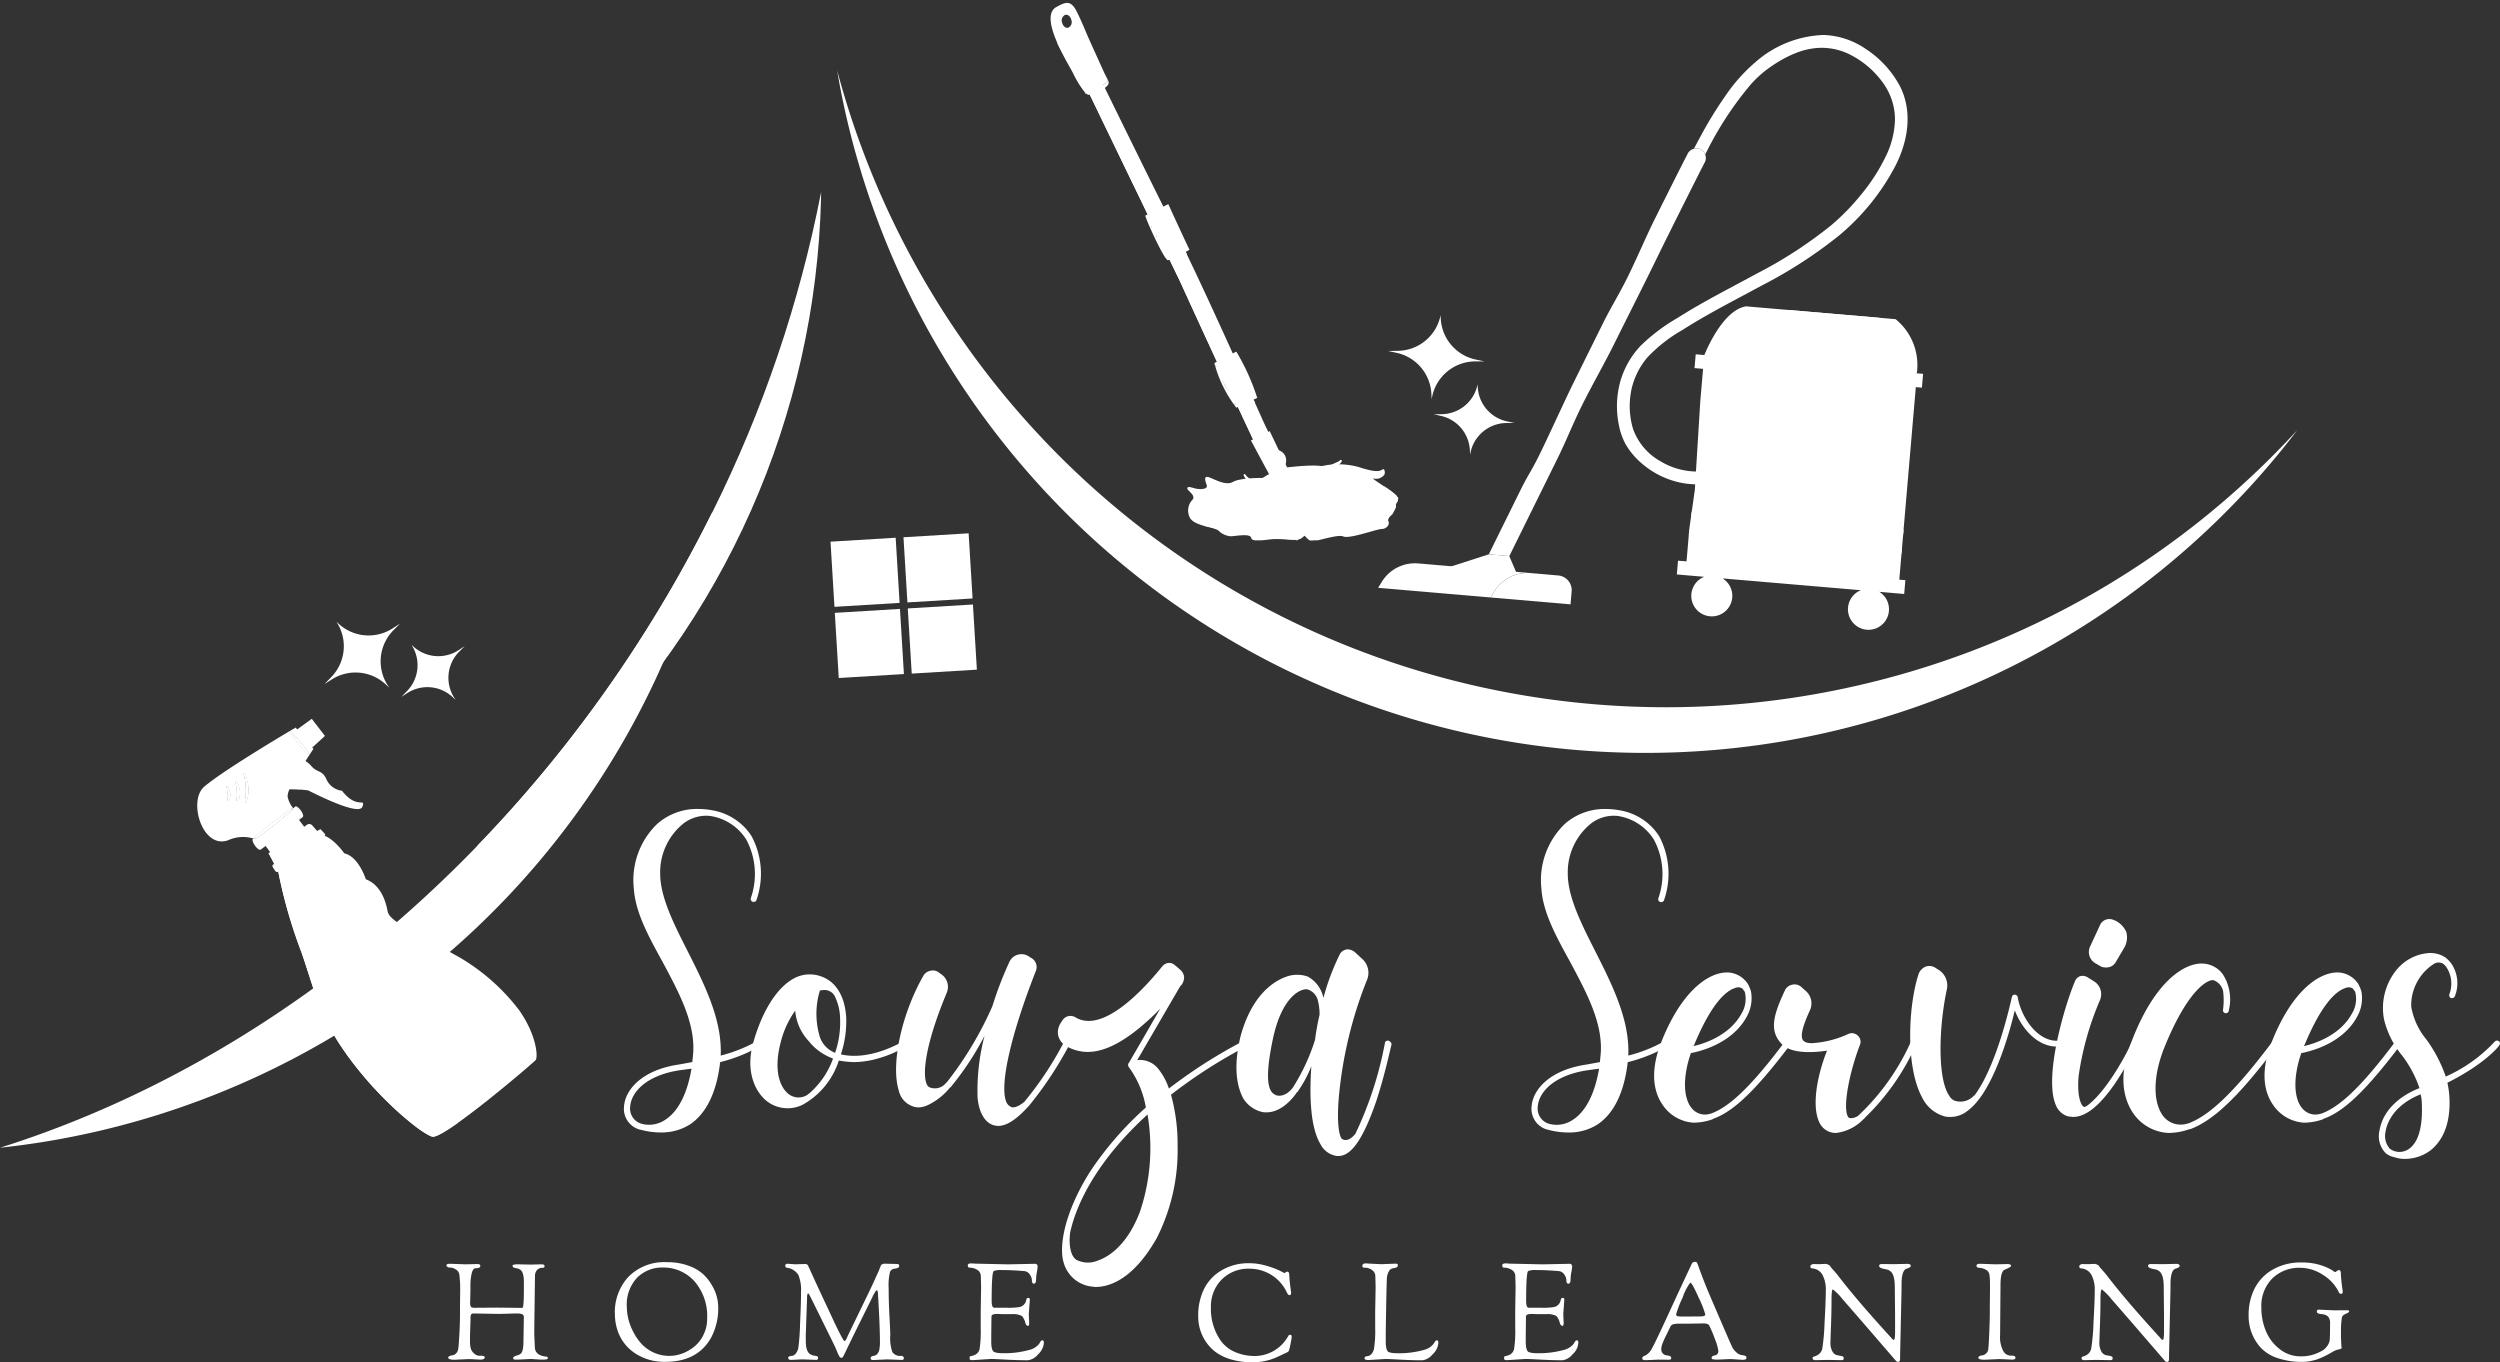<svg xmlns="http://www.w3.org/2000/svg" xmlns:xlink="http://www.w3.org/1999/xlink" width="310.562" height="169.237" viewBox="0 0 310.562 169.237"><rect x="0" y="0" width="310.562" height="169.237" fill="#333333" stroke="none"/><defs><clipPath id="a"><rect width="310.562" height="169.237" fill="none"/></clipPath><clipPath id="b"><path d="M166.232,94.89a166.186,166.186,0,0,1-9.4,16.522,164.112,164.112,0,0,1-19.919,25.069q1.854-1.321,3.652-2.717,1.971-1.541,3.863-3.172t3.7-3.358q1.809-1.723,3.533-3.536t3.355-3.7q1.635-1.9,3.171-3.865t2.976-4.015q1.439-2.045,2.777-4.157t2.569-4.288q1.232-2.176,2.355-4.409t2.137-4.518q1.013-2.288,1.912-4.618t1.682-4.708q.784-2.374,1.452-4.784t1.213-4.848q.547-2.44.975-4.9t.732-4.946q.306-2.48.49-4.973t.245-4.993c.006-.262,0-.525.009-.788A156.165,156.165,0,0,1,166.232,94.89" transform="translate(-136.916 -55.184)" fill="none"/></clipPath><linearGradient id="c" x1="-0.39" y1="2.084" x2="-0.385" y2="2.084" gradientUnits="objectBoundingBox"><stop offset="0" stop-color="#e52525"/><stop offset="0.063" stop-color="#e52525"/><stop offset="0.094" stop-color="#e52525"/><stop offset="0.102" stop-color="#e52525"/><stop offset="0.105" stop-color="#e52626"/><stop offset="0.109" stop-color="#e52727"/><stop offset="0.113" stop-color="#e52929"/><stop offset="0.117" stop-color="#e62b2b"/><stop offset="0.121" stop-color="#e62c2c"/><stop offset="0.125" stop-color="#e62e2e"/><stop offset="0.129" stop-color="#e63030"/><stop offset="0.133" stop-color="#e63131"/><stop offset="0.137" stop-color="#e73333"/><stop offset="0.141" stop-color="#e73535"/><stop offset="0.145" stop-color="#e73636"/><stop offset="0.148" stop-color="#e73838"/><stop offset="0.152" stop-color="#e73a3a"/><stop offset="0.156" stop-color="#e83c3c"/><stop offset="0.16" stop-color="#e83d3d"/><stop offset="0.164" stop-color="#e83f3f"/><stop offset="0.168" stop-color="#e84141"/><stop offset="0.172" stop-color="#e84242"/><stop offset="0.176" stop-color="#e94444"/><stop offset="0.18" stop-color="#e94646"/><stop offset="0.184" stop-color="#e94747"/><stop offset="0.188" stop-color="#e94949"/><stop offset="0.191" stop-color="#ea4b4b"/><stop offset="0.195" stop-color="#ea4c4c"/><stop offset="0.199" stop-color="#ea4e4e"/><stop offset="0.203" stop-color="#ea5050"/><stop offset="0.207" stop-color="#ea5252"/><stop offset="0.211" stop-color="#eb5353"/><stop offset="0.215" stop-color="#eb5555"/><stop offset="0.219" stop-color="#eb5757"/><stop offset="0.223" stop-color="#eb5858"/><stop offset="0.227" stop-color="#eb5a5a"/><stop offset="0.23" stop-color="#ec5c5c"/><stop offset="0.234" stop-color="#ec5d5d"/><stop offset="0.238" stop-color="#ec5f5f"/><stop offset="0.242" stop-color="#ec6161"/><stop offset="0.246" stop-color="#ec6363"/><stop offset="0.25" stop-color="#ed6464"/><stop offset="0.254" stop-color="#ed6666"/><stop offset="0.258" stop-color="#ed6868"/><stop offset="0.262" stop-color="#ed6969"/><stop offset="0.266" stop-color="#ed6b6b"/><stop offset="0.27" stop-color="#ee6d6d"/><stop offset="0.273" stop-color="#ee6e6e"/><stop offset="0.277" stop-color="#ee7070"/><stop offset="0.281" stop-color="#ee7272"/><stop offset="0.285" stop-color="#ee7373"/><stop offset="0.289" stop-color="#ef7575"/><stop offset="0.293" stop-color="#ef7777"/><stop offset="0.297" stop-color="#ef7979"/><stop offset="0.301" stop-color="#ef7a7a"/><stop offset="0.305" stop-color="#ef7c7c"/><stop offset="0.309" stop-color="#f07e7e"/><stop offset="0.313" stop-color="#f07f7f"/><stop offset="0.316" stop-color="#f08181"/><stop offset="0.32" stop-color="#f08383"/><stop offset="0.324" stop-color="#f08484"/><stop offset="0.328" stop-color="#f18686"/><stop offset="0.332" stop-color="#f18888"/><stop offset="0.336" stop-color="#f18989"/><stop offset="0.34" stop-color="#f18b8b"/><stop offset="0.344" stop-color="#f18d8d"/><stop offset="0.348" stop-color="#f28f8f"/><stop offset="0.352" stop-color="#f29090"/><stop offset="0.355" stop-color="#f29292"/><stop offset="0.359" stop-color="#f29494"/><stop offset="0.363" stop-color="#f29595"/><stop offset="0.367" stop-color="#f39797"/><stop offset="0.371" stop-color="#f39999"/><stop offset="0.375" stop-color="#f39a9a"/><stop offset="0.379" stop-color="#f39c9c"/><stop offset="0.383" stop-color="#f39e9e"/><stop offset="0.387" stop-color="#f4a0a0"/><stop offset="0.391" stop-color="#f4a1a1"/><stop offset="0.395" stop-color="#f4a3a3"/><stop offset="0.398" stop-color="#f4a5a5"/><stop offset="0.402" stop-color="#f4a6a6"/><stop offset="0.406" stop-color="#f5a8a8"/><stop offset="0.41" stop-color="#f5aaaa"/><stop offset="0.414" stop-color="#f5abab"/><stop offset="0.418" stop-color="#f5adad"/><stop offset="0.422" stop-color="#f5afaf"/><stop offset="0.426" stop-color="#f6b0b0"/><stop offset="0.43" stop-color="#f6b2b2"/><stop offset="0.434" stop-color="#f6b4b4"/><stop offset="0.438" stop-color="#f6b6b6"/><stop offset="0.441" stop-color="#f6b7b7"/><stop offset="0.445" stop-color="#f7b9b9"/><stop offset="0.449" stop-color="#f7bbbb"/><stop offset="0.453" stop-color="#f7bcbc"/><stop offset="0.457" stop-color="#f7bebe"/><stop offset="0.461" stop-color="#f7c0c0"/><stop offset="0.465" stop-color="#f8c1c1"/><stop offset="0.469" stop-color="#f8c3c3"/><stop offset="0.473" stop-color="#f8c5c5"/><stop offset="0.477" stop-color="#f8c6c6"/><stop offset="0.48" stop-color="#f8c8c8"/><stop offset="0.484" stop-color="#f9caca"/><stop offset="0.488" stop-color="#f9cccc"/><stop offset="0.492" stop-color="#f9cdcd"/><stop offset="0.496" stop-color="#f9cfcf"/><stop offset="0.5" stop-color="#f9d1d1"/><stop offset="0.504" stop-color="#fad2d2"/><stop offset="0.508" stop-color="#fad4d4"/><stop offset="0.512" stop-color="#fad6d6"/><stop offset="0.516" stop-color="#fad7d7"/><stop offset="0.52" stop-color="#fad9d9"/><stop offset="0.523" stop-color="#fbdbdb"/><stop offset="0.527" stop-color="#fbdddd"/><stop offset="0.531" stop-color="#fbdede"/><stop offset="0.535" stop-color="#fbe0e0"/><stop offset="0.539" stop-color="#fbe2e2"/><stop offset="0.543" stop-color="#fce3e3"/><stop offset="0.547" stop-color="#fce5e5"/><stop offset="0.551" stop-color="#fce7e7"/><stop offset="0.555" stop-color="#fce8e8"/><stop offset="0.559" stop-color="#fceaea"/><stop offset="0.563" stop-color="#fdecec"/><stop offset="0.566" stop-color="#fdeded"/><stop offset="0.57" stop-color="#fdefef"/><stop offset="0.574" stop-color="#fdf1f1"/><stop offset="0.578" stop-color="#fef3f3"/><stop offset="0.582" stop-color="#fef4f4"/><stop offset="0.586" stop-color="#fef6f6"/><stop offset="0.59" stop-color="#fef8f8"/><stop offset="0.594" stop-color="#fef9f9"/><stop offset="0.598" stop-color="#fffbfb"/><stop offset="0.602" stop-color="#fffdfd"/><stop offset="0.605" stop-color="#fffefe"/><stop offset="0.609" stop-color="#fff"/><stop offset="0.625" stop-color="#fff"/><stop offset="0.75" stop-color="#fff"/><stop offset="1" stop-color="#fff"/></linearGradient><clipPath id="e"><path d="M94.648,178.425,93,179.745v6.388l.314.394.438.547h8.76v-8.649Z" transform="translate(-92.999 -178.425)" fill="none"/></clipPath><clipPath id="f"><path d="M115,184.426v7.351h6.7l1.517-1.214v-5.342l-.636-.8Z" transform="translate(-114.998 -184.426)" fill="none"/></clipPath><clipPath id="g"><path d="M428,87.426v36.415l51.052,4.387,3.5-40.8Z" transform="translate(-427.999 -87.426)" fill="none"/></clipPath><clipPath id="h"><path d="M524,107.425v31.334l9.539.82,2.762-32.153Z" transform="translate(-523.998 -107.425)" fill="none"/></clipPath><clipPath id="i"><path d="M415,81.425v38.527l56.674,4.87,3.728-43.4Z" transform="translate(-414.998 -81.425)" fill="none"/></clipPath><clipPath id="j"><path d="M423,42.426V98.115l21.236,1.825h32.214l4.941-57.513Z" transform="translate(-422.998 -42.426)" fill="none"/></clipPath><clipPath id="k"><path d="M401.785,9.425l-5.924,68.951,64.95,5.581,6.274-73.028-17.5-1.5Z" transform="translate(-395.861 -9.425)" fill="none"/></clipPath><clipPath id="l"><rect width="26.255" height="9.485" fill="none"/></clipPath><clipPath id="m"><rect width="26.133" height="10.019" fill="none"/></clipPath><clipPath id="o"><path d="M75,211.071v23.207l5.142,6.69,13.606,17.7h3.047l9.549-7.339,3.249-2.5v-5.643L81.227,206.284Z" transform="translate(-74.999 -206.284)" fill="none"/></clipPath><clipPath id="p"><path d="M70.725,209.426,64,214.6v15.277l18.187,23.661H98.593v-14.75L76.027,209.426Z" transform="translate(-63.998 -209.426)" fill="none"/></clipPath><clipPath id="q"><path d="M66.747,208.426l-9.921,7.624-.828.637V224.8l1.039,1.351H71.566V208.961l-.411-.535Z" transform="translate(-55.998 -208.426)" fill="none"/></clipPath><clipPath id="r"><path d="M81.909,207.609,76,212.152v23.441l18.316,23.829h3.047L109.3,250.25v-7.01Z" transform="translate(-75.999 -207.609)" fill="none"/></clipPath><clipPath id="s"><rect width="4.757" height="3.892" fill="none"/></clipPath><clipPath id="t"><path d="M398.825,90.425l-.786,7.288L398,98.1v3.14h12.541V91.076l-5.45-.587-.589-.064Z" transform="translate(-397.998 -90.425)" fill="none"/></clipPath><clipPath id="u"><path d="M411,109.426v8.65l8.012.864h1.918l.866-8.04.014-.132v-1.341Z" transform="translate(-410.999 -109.426)" fill="none"/></clipPath></defs><g clip-path="url(#a)"><path d="M369.568,96.062a106.535,106.535,0,0,1-129.086-75.87c.115.674.231,1.348.358,2.02q.469,2.455,1.056,4.885t1.3,4.828q.7,2.4,1.529,4.758t1.762,4.677q.938,2.318,1.988,4.586t2.211,4.483q1.16,2.214,2.429,4.368t2.64,4.245q1.371,2.09,2.845,4.109t3.044,3.965q1.571,1.946,3.235,3.813t3.417,3.647q1.753,1.781,3.591,3.476t3.758,3.294q1.921,1.6,3.916,3.108t4.064,2.911q2.068,1.406,4.2,2.707t4.329,2.5q2.194,1.2,4.446,2.284t4.554,2.062q2.3.976,4.649,1.837t4.733,1.606q2.387.745,4.806,1.372t4.868,1.135q2.447.507,4.919.894t4.954.652q2.486.267,4.983.407t5,.164q2.5.02,5-.083t4.987-.327q2.49-.226,4.966-.571t4.932-.816q2.455-.466,4.885-1.056t4.828-1.294q2.4-.707,4.758-1.53t4.679-1.76q2.316-.941,4.585-1.99t4.483-2.211q2.215-1.16,4.368-2.428t4.245-2.64q2.091-1.373,4.11-2.846t3.965-3.042q1.928-1.557,3.778-3.205l.067-.06q1.847-1.651,3.614-3.387,1.781-1.753,3.476-3.593t3.294-3.758q1.432-1.715,2.784-3.5a106.032,106.032,0,0,1-52.292,31.172" transform="translate(-136.49 -11.46)" fill="#fff"/><path d="M0,226.01q1.306-.14,2.609-.313,2.478-.329,4.938-.781t4.892-1.024q2.435-.573,4.836-1.262t4.768-1.5q2.367-.808,4.691-1.73t4.6-1.958q2.275-1.037,4.5-2.182t4.384-2.4q2.164-1.254,4.262-2.611t4.13-2.818q2.03-1.459,3.985-3.017t3.833-3.21q1.878-1.65,3.67-3.392t3.5-3.569q1.705-1.827,3.319-3.736t3.133-3.9q1.518-1.984,2.938-4.044t2.736-4.182q1.317-2.126,2.527-4.312t2.314-4.431q1.083-2.2,2.056-4.457l.071-.164q.971-2.255,1.833-4.554.876-2.341,1.638-4.723t1.4-4.8c.349-1.309.664-2.626.96-3.948a166.181,166.181,0,0,1-9.4,16.522C58.783,194.955,29.957,216.586,0,226.01" transform="translate(0 -83.434)" fill="#fff"/></g><g transform="translate(59.207 23.863)"><g clip-path="url(#b)"><rect width="90.617" height="66.131" transform="matrix(0.314, -0.95, 0.95, 0.314, -24.202, 73.307)" fill="url(#c)"/></g></g><g clip-path="url(#a)"><rect width="8.108" height="8.11" transform="translate(103.17 67.289) rotate(-3.464)" fill="#fff"/><rect width="8.108" height="8.108" transform="translate(112.234 66.741) rotate(-3.464)" fill="#fff"/><rect width="8.109" height="8.108" transform="translate(103.704 76.132) rotate(-3.464)" fill="#fff"/><rect width="8.108" height="8.109" transform="translate(112.769 75.583) rotate(-3.464)" fill="#fff"/></g><g transform="translate(40.216 77.157)"><g clip-path="url(#e)"><path d="M94.058,185.478l-.845.867.934-.591a5.487,5.487,0,0,1,6.63.591l.486.444-.137-.2a5.49,5.49,0,0,1,.664-6.943l.813-.813-.937.6a5.491,5.491,0,0,1-6.956-.838l.211.38a5.487,5.487,0,0,1-.863,6.5" transform="translate(-93.12 -178.523)" fill="#fff"/></g></g><g transform="translate(49.729 79.752)"><g clip-path="url(#f)"><path d="M123.17,185.376l-.786.509a4.6,4.6,0,0,1-5.828-.7l.178.317a4.6,4.6,0,0,1-.723,5.444l-.707.726.782-.5a4.6,4.6,0,0,1,5.554.5l.408.373-.115-.171a4.6,4.6,0,0,1,.556-5.818Z" transform="translate(-115.172 -184.856)" fill="#fff"/></g></g><g transform="translate(185.08 37.806)"><g clip-path="url(#g)"><path d="M509.9,104.955c-.481,2.561-.409,2.608-.89,5.169s-.669,2.556-1.152,5.117-.392,2.546-.877,5.107-.51,2.552-.993,5.111-.456,2.571-.937,5.13c-.012.059-.027.116-.039.172l-21.2-1.821c0-.056-.009-.112-.01-.169-.037-2.6.1-2.51.059-5.117s.095-4.733.058-7.34.066-10.986.027-13.591Zm-28.746-8.608a7.334,7.334,0,0,0-2.632-6.755L459.953,88c-3.044.481-5.2,6.083-5.2,6.083q.8.347,1.616.64l-1.661-.144-.448,5.226-.681,11.025-.677,4.781-.424,4.932s4.5.754,13.183,1.5,13.246.77,13.246.77l2.23-25.964-2.326-.2c1.475-.154,2.345-.3,2.345-.3M436.609,121.43l-3.407-.294a4.837,4.837,0,0,0-4.541,2.3l-.444.73,9.926.853.137-1.6a1.832,1.832,0,0,0-1.67-1.988" transform="translate(-428.123 -87.75)" fill="#fff"/></g></g><g transform="translate(226.593 46.454)"><g clip-path="url(#h)"><path d="M544.387,140.506l-1.693-.147s.5-7.264.33-13.627-.306-11.5-.306-11.5l1.693.145Zm-20.326-7.441,5.758.5s.742-9.189,1.122-15.326.86-10.324.86-10.324l-5.537-.476s-.264,5.446-.684,12.321-1.519,13.311-1.519,13.311" transform="translate(-524.034 -107.43)" fill="#fff"/></g></g><g transform="translate(179.458 35.211)"><g clip-path="url(#i)"><path d="M464.634,81.68c.132.008.263.022.392.04l-.392-.04m39.75,39.731-25.478-.743.039,2.282a2.879,2.879,0,0,0,2.627,2.818l24.223,2.079s-1.775-2.2-1.41-6.436m-83.375-6.191-5.081,1.638,8.505.624-.878-2.044Zm25.132-4.7,26.345,2.263.052-.617-26.309-2.26Zm-.284,2.319,26.427,2.272.054-.617-26.429-2.27Z" transform="translate(-415.526 -81.57)" fill="#fff"/></g></g><g transform="translate(182.918 18.346)"><g clip-path="url(#j)"><path d="M452.412,44.238c-.1.192-.2.388-.3.583-.618,1.209-1.23,2.426-1.838,3.64q-1.31,2.61-2.61,5.225c-1.054,2.118-1.421,2.912-2.473,5.032-1.161,2.338-3.007,6-4.166,8.339-1.191,2.4-2.753,5.12-3.942,7.526-1.146,2.316-1.919,4.323-3.064,6.64q-1.535,3.106-3.071,6.216-1.241,2.519-2.486,5.039c-.131.265-.262.532-.392.8l-2.55-.219q.616-1.254,1.236-2.509,1.323-2.676,2.643-5.353c1.059-2.145,1.3-2.269,2.365-4.416,1.164-2.353,3.14-6.726,4.3-9.078q1.784-3.606,3.571-7.21c1.139-2.3,2-3.593,3.14-5.894,1.017-2.049,2.321-5.1,3.343-7.15q1.216-2.438,2.439-4.875c.534-1.057,1.064-2.113,1.608-3.164a1.233,1.233,0,0,1,1.537-.71,1.2,1.2,0,0,1,.708,1.541m-28.419,51.9a.659.659,0,0,1-.037.074,1.2,1.2,0,0,0,.708,1.541,1.231,1.231,0,0,0,1.537-.71c.2-.407.4-.813.6-1.219.1-.213.211-.429.318-.642L424.554,95c-.194.378-.387.758-.561,1.145m29.084-12.27,10.355.89.454-5.292-10.355-.89Zm9.485-19.855,11.344.975.115-1.324-11.347-.975Zm46.115,14.564-28.245-2.427L480.12,79.8l28.245,2.426Zm.167,19.042a2.882,2.882,0,0,0-1.681-.693c-2.035-.356-2.248-.649-4.823-1.025a11.5,11.5,0,0,1-2.515-.561c-.786-.307-1.791-1.03-1.752-2.1.022-.589.184-5.243.184-5.243a1.69,1.69,0,0,0-1.789-1.214c-1.578-.056-1.83,1.088-1.83,1.088s-.148,4.282-.187,5.353-1.069,1.615-1.875,1.866a11.219,11.219,0,0,1-2.547.384c-2.595.2-2.828.473-4.883.686a2.884,2.884,0,0,0-1.725.573c-.66.615-.6.915-.517,1.823a.59.59,0,0,0,.1.331.568.568,0,0,0,.361.144,20.339,20.339,0,0,0,3.755.155l17.861.624a20.443,20.443,0,0,0,3.759.106.533.533,0,0,0,.368-.12.593.593,0,0,0,.123-.323c.145-.9.227-1.193-.388-1.851" transform="translate(-423.492 -42.542)" fill="#fff"/></g></g><g transform="translate(171.183 4.076)"><g clip-path="url(#k)"><path d="M460.678,16.33a12.6,12.6,0,0,0-4.191-4.539,9.835,9.835,0,0,0-5.24-1.744,13.494,13.494,0,0,0-8.5,3.394,20.912,20.912,0,0,0-3.679,4.125,50.581,50.581,0,0,0-3.078,5c-.292.532-.578,1.071-.861,1.611a1.237,1.237,0,0,1,.706.029,1.225,1.225,0,0,1,.7.692,41.789,41.789,0,0,1,5.716-8.779,14.366,14.366,0,0,1,1.8-1.676c.274-.209.554-.407.84-.6.074-.049.147-.1.22-.149l.106-.069c.145-.093.292-.182.441-.272a14.41,14.41,0,0,1,1.971-1,8.993,8.993,0,0,1,2.076-.6,7.764,7.764,0,0,1,4.593.623,11.272,11.272,0,0,1,4.483,3.858,7.712,7.712,0,0,1,1.322,4.3,10.953,10.953,0,0,1-1.171,4.652,23.169,23.169,0,0,1-2.966,4.606,27.989,27.989,0,0,1-3.8,3.906,54.093,54.093,0,0,1-9.23,5.991c-3.3,1.8-6.667,3.486-9.843,5.507a22.974,22.974,0,0,0-4.586,3.461,10.7,10.7,0,0,0-2.6,4.715,11.622,11.622,0,0,0-.138,4.939,8.474,8.474,0,0,0,.824,2.486,9.043,9.043,0,0,0,1.961,2.39,10.716,10.716,0,0,0,5.466,2.574,12.743,12.743,0,0,0,5.991-.617,16.544,16.544,0,0,0,2.806-1.25.815.815,0,0,0,.378-1.062.8.8,0,0,0-1.062-.378c-3.363,1.875-7.583,2.677-11.054.608a7.494,7.494,0,0,1-3.512-4.078,9.87,9.87,0,0,1-.268-4.524c.017-.1.035-.2.056-.307.007-.041.015-.083.025-.123,0-.005,0-.008,0-.015.051-.221.112-.438.176-.652A9.649,9.649,0,0,1,428,52.21a9.258,9.258,0,0,1,1.37-2.133,18.654,18.654,0,0,1,4.323-3.379c3.186-2.034,6.566-3.735,9.884-5.536a57.111,57.111,0,0,0,9.463-6.108,28.268,28.268,0,0,0,7.158-8.828c1.551-3.086,2.127-6.723.485-9.9M435.352,49.717l28.554,2.453-.147,1.714L435.2,51.43Zm-2.2,25.635L461.7,77.8l-.147,1.715-3.4-.294a2.549,2.549,0,1,1-2.284-.2L438.69,77.555a2.548,2.548,0,1,1-2.284-.2l-3.4-.292Zm47.86-57.745a1.3,1.3,0,0,1,1.226-1.257,1.324,1.324,0,0,1,.2-.005,1.513,1.513,0,0,1,.746.2,1.4,1.4,0,0,1,.6,1.157l-.532,9.841L483.087,37.6l-.845,18.74.069,3.389-.318,9.1a1.994,1.994,0,0,0-1.4-.534,1.944,1.944,0,0,0-1.385.41c.334-10.432,1.343-41.493,1.613-44.578a52.935,52.935,0,0,0,.188-6.52m-1.126,68.331-1.054-.09c-.042-.049-.083-.1-.123-.148a5.244,5.244,0,0,1-1.2-3.37c-.007-.385.589-.33.6.051,0,.012,0,.022,0,.034s0,.02,0,.029c.009.112.014.223.024.336a4.559,4.559,0,0,0,.51,1.562,2.965,2.965,0,0,0,1.245,1.6m-3.328-.285-1.054-.09c-.042-.049-.081-.1-.121-.149a5.248,5.248,0,0,1-1.2-3.37c-.006-.387.588-.331.595.051a.209.209,0,0,1,0,.034c0,.008,0,.017,0,.029.009.112.015.223.025.336a4.545,4.545,0,0,0,.51,1.562,2.962,2.962,0,0,0,1.243,1.6m16.424,1.411-1.132-.1a2.915,2.915,0,0,1-.514-.518,5.242,5.242,0,0,1-1.2-3.37c-.007-.385.588-.33.595.051a.246.246,0,0,1,0,.034c0,.01,0,.02,0,.029.007.113.014.224.024.336a4.511,4.511,0,0,0,.51,1.562,2.75,2.75,0,0,0,1.527,1.722.264.264,0,0,1,.186.252m-21.208-2.875a3.711,3.711,0,0,0,.65,1.11l-.794-.067a5.344,5.344,0,0,1-.987-3.058c-.007-.385.588-.329.595.052,0,.01,0,.022,0,.032s0,.019,0,.03c.009.112.014.223.025.334a4.466,4.466,0,0,0,.507,1.566M484.5,86.264l-1.081-.093a2.7,2.7,0,0,1-.179-.211,5.721,5.721,0,0,1-1.286-3.65c-.006-.385.588-.33.6.051V82.4c0,.01,0,.024,0,.035.007.12.015.241.027.362a5.13,5.13,0,0,0,.545,1.73,3.213,3.213,0,0,0,1.375,1.738m5.04.438a.293.293,0,0,1,.12.078l-1.275-.11a3.043,3.043,0,0,1-.3-.333,5.243,5.243,0,0,1-1.2-3.37c-.007-.385.588-.329.595.051,0,.012,0,.022,0,.034s0,.019,0,.029c.008.113.013.225.025.336a4.558,4.558,0,0,0,.508,1.563,2.741,2.741,0,0,0,1.522,1.723m-2.8-.24a.306.306,0,0,1,.12.076l-1.316-.113a3.2,3.2,0,0,1-.365-.38,6.25,6.25,0,0,1-1.383-2.458,5.494,5.494,0,0,1-.148-1.165c-.032-.38.554-.492.588-.11q.023.256.066.507a5.682,5.682,0,0,0,.681,1.74,3.25,3.25,0,0,0,1.759,1.9M400.884,75.693l13.976,1.2a4.837,4.837,0,0,0-4.541,2.3l-.444.73-13.974-1.2.444-.728a4.83,4.83,0,0,1,4.539-2.3" transform="translate(-395.884 -9.778)" fill="#fff"/></g></g><g transform="translate(147.458 57.64)"><g clip-path="url(#l)"><path d="M367,138.5c.113.263-.675,1.091-.675,1.091s-.6.49-.414.867-.187.752-.79.752-3.948,1.354-4.7,1.017-3.8.79-4.1.564a2.256,2.256,0,0,1-.6-.678c-.076-.15-.263.564-1.015.641s-1.993-.227-2.9-.19-2.557.49-2.671-.111-1.956-.264-2.557-.264a2.363,2.363,0,0,1-1.542-.64c-.113-.227-2.9-.453-3.573-1.431a1.931,1.931,0,0,1,.3-2.37c.375-.566-.716-1.093-.677-1.394s.525-.076,1.015.037,1.616.15,1.392-.451-.377-1.167.3-.941,2.067,1.091,2.97.565,3.723-.49,3.723-.49l7.86-1.579a9.685,9.685,0,0,1,4.024.225c1.805.6,2.557.6,2.9.339s.414.338.3.6a1.253,1.253,0,0,1-1.316.49c-.6-.15,2.331,1.544,2.821,2.145s-.188.941-.076,1.2" transform="translate(-341.05 -133.344)" fill="#fff"/></g></g><g transform="translate(147.58 57.106)"><g clip-path="url(#m)"><path d="M343.1,136.213l.041.02a.366.366,0,0,0,.081.026c.054.012.108.017.164.032a3.083,3.083,0,0,0,.324.086,1.361,1.361,0,0,0,.331.01,1.512,1.512,0,0,0,.169-.012.589.589,0,0,0,.084-.019l.042-.014c.013,0,.03-.02.052-.1-.007-.083-.019-.1-.032-.108l-.039-.022a.562.562,0,0,0-.08-.034,1.5,1.5,0,0,0-.162-.044,1.385,1.385,0,0,0-.328-.055,2.841,2.841,0,0,0-.336.022c-.056.005-.11,0-.166,0a.351.351,0,0,0-.084.01l-.044.01c-.013.005-.029.022-.049.093.007.073.019.095.03.1m3.412,2.518a1.882,1.882,0,0,0,.345-.171.977.977,0,0,0,.155-.127.748.748,0,0,0,.07-.079c.022-.024.034-.069-.01-.142-.086-.029-.112-.026-.133-.012a.479.479,0,0,1-.07.035c-.047.022-.1.041-.148.059-.1.035-.208.073-.318.1-.218.055-.448.084-.674.138s-.454.106-.686.152c-.117.022-.235.032-.352.048-.059.007-.116.017-.174.029l-.088.022c-.031.007-.057.027-.085.1.034.071.064.088.095.091l.091.01a1.687,1.687,0,0,0,.181,0l.361-.019a5.775,5.775,0,0,0,.727-.045,3.057,3.057,0,0,0,.713-.2m3.225.493-.079.012a.649.649,0,0,0-.15.045,1.555,1.555,0,0,0-.277.145,1.855,1.855,0,0,0-.453.417,2.755,2.755,0,0,0-.289.529c-.04.091-.088.179-.125.27a1.221,1.221,0,0,0-.045.142l-.013.074c0,.025,0,.056.064.1.076,0,.1-.01.115-.03l.042-.058c.026-.039.051-.08.073-.12a2.631,2.631,0,0,1,.142-.238c.108-.15.232-.285.348-.421s.23-.269.358-.388c.066-.056.132-.113.2-.164a1.259,1.259,0,0,1,.106-.083l.054-.04c.02-.012.034-.037.03-.125-.049-.07-.079-.076-.1-.071m13.1-4.238a.645.645,0,0,0-.1-.058,1.3,1.3,0,0,0-.219-.074,1.483,1.483,0,0,0-.445-.064,2.566,2.566,0,0,0-.441.059c-.073.012-.145.017-.218.029a.611.611,0,0,0-.106.029l-.052.022c-.017.007-.034.029-.042.1.029.069.047.086.064.09l.054.01a.8.8,0,0,0,.107.007c.069,0,.138,0,.208,0,.14.012.277.039.412.051s.27.007.4.016l.2.013c.032,0,.068,0,.1,0h.052c.017,0,.039-.012.086-.081.016-.081,0-.106-.013-.116Zm-7.5,3.544c-.029-.059-.062-.125-.091-.189-.058-.134-.1-.282-.166-.416s-.142-.272-.209-.413c-.034-.071-.057-.145-.086-.216a.757.757,0,0,0-.049-.106l-.032-.052c-.01-.017-.034-.029-.108-.029-.064.037-.077.062-.076.083v.061a.644.644,0,0,0,.019.12c.017.078.042.152.057.231a3.7,3.7,0,0,0,.113.47,1.781,1.781,0,0,0,.23.438,1.185,1.185,0,0,0,.166.2.618.618,0,0,0,.115.084.257.257,0,0,0,.069.034c.024.01.061.009.108-.059.013-.084.015-.108.007-.116a.122.122,0,0,1-.022-.041c-.015-.029-.029-.054-.044-.088m2.88-3.929.041-.01.078-.024a.444.444,0,0,1,.154-.037,1.03,1.03,0,0,1,.307.054l.074.02a.715.715,0,0,0,.076.022c.054.01.106.032.16.047s.1.047.162.064a.66.66,0,0,0,.088.032l.046.012c.015.007.039,0,.1-.054.037-.074.036-.1.025-.112l-.03-.044c-.02-.027-.042-.056-.066-.081a1.578,1.578,0,0,0-.162-.13.923.923,0,0,0-.4-.169.912.912,0,0,0-.446.054,1.2,1.2,0,0,0-.2.086.44.44,0,0,0-.088.071c-.012.013-.024.029-.035.044s-.015.044.022.106c.061.042.081.051.1.047m-9.064,2.868a1.042,1.042,0,0,0-.1.095l-.045.056c-.014.017-.022.047.008.116.064.042.091.044.112.034l.061-.025a1.225,1.225,0,0,0,.113-.061,2.372,2.372,0,0,1,.225-.123c.157-.069.321-.118.478-.174s.311-.121.47-.17l.12-.035c.04-.01.081-.02.122-.034l.123-.037.062-.022c.022-.005.042-.026.063-.108-.026-.083-.049-.1-.073-.1l-.069-.014c-.047-.008-.049-.106-.1-.106-.095,0-.206-.077-.3-.064s-.206.09-.3.108-.186.174-.27.214a2.631,2.631,0,0,0-.477.292c-.073.056-.152.1-.225.16m-.758-3.291c.032.066.072.128.109.195a1.545,1.545,0,0,0,.267.375,1,1,0,0,0,.417.233.81.81,0,0,0,.238.042.413.413,0,0,0,.12-.009l.059-.013c.02,0,.041-.02.058-.1-.017-.084-.03-.1-.047-.11l-.044-.02a.621.621,0,0,1-.088-.041c-.027-.013-.056-.022-.083-.035l-.08-.041c-.1-.061-.189-.14-.289-.209a2.565,2.565,0,0,1-.294-.243,1.231,1.231,0,0,1-.122-.157c-.019-.026-.041-.052-.062-.078l-.037-.035c-.012-.013-.035-.019-.108-.005-.059.044-.069.071-.066.09l.012.058a.558.558,0,0,0,.039.1m10.435-1.045h.066a.75.75,0,0,0,.128-.013c.083-.015.165-.037.25-.052a3.126,3.126,0,0,0,.508-.115,1.538,1.538,0,0,0,.47-.263.969.969,0,0,0,.206-.208.478.478,0,0,0,.069-.144.335.335,0,0,0,.017-.083c.005-.025-.008-.062-.086-.093-.086.01-.1.015-.113.029a.2.2,0,0,1-.034.032.5.5,0,0,1-.074.059,1.375,1.375,0,0,1-.179.113c-.132.07-.282.115-.424.186s-.289.144-.441.208c-.076.032-.155.054-.233.079-.039.013-.076.029-.115.046l-.057.03c-.019.008-.034.03-.039.106.034.067.059.081.081.081m-15.507,5.773-.058-.019-.113-.032c-.074-.022-.148-.032-.223-.052-.149-.034-.289-.088-.436-.117s-.3-.059-.444-.1a1.972,1.972,0,0,1-.213-.086,1.133,1.133,0,0,0-.106-.042l-.057-.015c-.019-.007-.044,0-.1.047-.025.071-.017.1,0,.115a.4.4,0,0,0,.044.046.616.616,0,0,0,.1.077c.071.044.145.081.218.123a2.221,2.221,0,0,0,.451.223,1.71,1.71,0,0,0,.5.083,1.759,1.759,0,0,0,.252,0,1.115,1.115,0,0,0,.125-.02l.062-.017c.02,0,.041-.022.061-.1-.02-.081-.039-.1-.057-.106m24.243-2.035a.231.231,0,0,0-.1-.044.843.843,0,0,0-.134-.219,9.283,9.283,0,0,0-1.5-1.144c-.352.339.038.848.077,1.372a5.093,5.093,0,0,1-.706-.208c-.128-.051-.252-.112-.375-.174-.061-.03-.123-.061-.185-.09l-.1-.041c-.032-.015-.069-.019-.14.022a.138.138,0,0,0,.035.14l.083.071a1.879,1.879,0,0,0,.179.124c.122.074.25.144.377.211a3.914,3.914,0,0,0,.771.338c-.3.6-1.776.328-2.786.464-.681.091-.809.362-.731.882-.08-.051-.157-.1-.235-.155s-.134-.108-.2-.162c-.034-.027-.069-.052-.1-.076l-.058-.034c-.019-.012-.047-.013-.113.022-.037.066-.035.095-.024.115l.037.057a.9.9,0,0,0,.083.105c.061.064.127.123.186.191a3.513,3.513,0,0,0,.381.38,1.13,1.13,0,0,0,.171.123c.044.174.095.363.145.573.128.525-.333.8-1.008.928-.044-.035-.088-.073-.132-.106s-.091-.09-.138-.134-.088-.093-.134-.138a4.443,4.443,0,0,1-.478-.618c-.142-.221-.275-.449-.4-.681s-.247-.463-.36-.691a1.194,1.194,0,0,0-.074-.167,1.684,1.684,0,0,0-.1-.159,2.7,2.7,0,0,0-.232-.282,3.159,3.159,0,0,0-.552-.448,3.5,3.5,0,0,0-.617-.324c-.106-.044-.216-.078-.324-.115l-.167-.044a.221.221,0,0,0-.193.039.234.234,0,0,0,.123.156l.149.071.289.155c.093.056.189.1.279.166l.135.086.13.093a2.913,2.913,0,0,1,.464.426,1.981,1.981,0,0,1,.181.245c.027.042.052.084.076.127s.045.095.054.116l.01.027,0,0a7.9,7.9,0,0,0,.411.709c.147.228.306.451.473.667a6.638,6.638,0,0,0,.536.625,2.048,2.048,0,0,0,.284.243,11.315,11.315,0,0,1-2.617-.071c-.059-.1-.118-.2-.179-.3-.226-.362-.456-.72-.716-1.056s-.532-.66-.8-.985l-.4-.5c-.066-.083-.137-.162-.208-.24l-.11-.115a.206.206,0,0,0-.174-.066.2.2,0,0,0,.022.184l.084.135c.057.088.118.176.181.26.125.171.252.34.373.512.238.348.47.7.711,1.046s.5.676.745,1.017l.014.017c-.97-.233-.779-.755-2-.267a7.6,7.6,0,0,1-2,.467,5.949,5.949,0,0,1-.186-.715,6.835,6.835,0,0,1-.127-1.193,5.689,5.689,0,0,1,.032-.606l.025-.3.01-.152a.206.206,0,0,0-.064-.169.194.194,0,0,0-.127.133l-.042.152c-.024.1-.046.2-.061.309-.029.208-.049.416-.064.627a5.317,5.317,0,0,0,.023,1.27,3.154,3.154,0,0,0,.176.678,3.9,3.9,0,0,1-1.71-.216,1.662,1.662,0,0,0-.591-.134,4.33,4.33,0,0,0,.318-.336,3.132,3.132,0,0,0,.595-1.024,2.21,2.21,0,0,0,.128-.588,1.511,1.511,0,0,0-.014-.3,1.019,1.019,0,0,0-.029-.147.178.178,0,0,0-.117-.128.2.2,0,0,0-.076.152.925.925,0,0,1,0,.135c0,.09-.014.178-.02.264a1.752,1.752,0,0,1-.138.507,3.374,3.374,0,0,1-.627.865l-.584.621a20.429,20.429,0,0,0-2.272.518c-1.01.232-2.336-.549-3.9-.664a3.441,3.441,0,0,0-1.223.091,6.46,6.46,0,0,1,1.627.524,2.381,2.381,0,0,0,1.544.745c.6,0,2.446-.4,2.559.2s1.912.194,2.816.155c.834-.034,1.922.088,2.681.067a.752.752,0,0,0,.078.048.178.178,0,0,0,.187.008.268.268,0,0,0-.007-.079c.686-.115.847-.575.919-.429a3.225,3.225,0,0,0,.715.63c.3.225,3.307-.912,4.061-.573s4.173-.931,4.774-.931,1.017-.568.829-.944.456-.843.456-.843.578-.887.464-1.15c-.083-.2.267-.432.255-.787l.012-.009c.03-.024.054-.059.039-.145m-21.333,2.549a5.2,5.2,0,0,0-.493.405,2.85,2.85,0,0,0-.22.231c-.034.041-.066.083-.1.125a.2.2,0,0,0-.032.182.208.208,0,0,0,.174-.051l.349-.294a4.193,4.193,0,0,1,.483-.36,2.444,2.444,0,0,1,1.078-.377,3.357,3.357,0,0,0,1.26-.3,2.166,2.166,0,0,0,.564-.348,1.3,1.3,0,0,0,.23-.257,1.109,1.109,0,0,0,.079-.16.158.158,0,0,0-.041-.192.252.252,0,0,0-.147.1.834.834,0,0,1-.085.1,1.544,1.544,0,0,1-.218.172,2.454,2.454,0,0,1-.517.257,3.489,3.489,0,0,1-.567.152c-.2.032-.384.054-.592.076a2.506,2.506,0,0,0-1.208.536m-3.748-1.992a2.4,2.4,0,0,0,.277.189,3.014,3.014,0,0,0,.615.265,3.2,3.2,0,0,0,1.331.142c.11-.017.223-.029.329-.049s.211-.044.316-.069c.211-.051.421-.105.628-.171s.416-.123.62-.2a2.592,2.592,0,0,0,.3-.14c.048-.027.095-.058.142-.088a.192.192,0,0,0,.09-.169.235.235,0,0,0-.182,0c-.048.02-.095.037-.144.054-.1.035-.2.068-.294.1a5.241,5.241,0,0,1-.6.167c-.206.042-.414.074-.621.1s-.417.054-.617.069a4.03,4.03,0,0,1-1.2-.084,3.9,3.9,0,0,1-.576-.191c-.093-.042-.188-.081-.279-.128-.045-.023-.091-.047-.135-.073a.207.207,0,0,0-.186-.015.18.18,0,0,0,.062.184c.041.037.083.073.127.108m15.243-1.858a1.485,1.485,0,0,0,.255.323,2.781,2.781,0,0,0,.657.461,4.486,4.486,0,0,0,.726.3,4.809,4.809,0,0,0,.767.17l.019,0h.01a4.236,4.236,0,0,1,.544.026,3.449,3.449,0,0,1,.541.1,2.952,2.952,0,0,1,.505.2c.078.044.16.083.237.133s.121.125.28.1c.017-.151-.079-.206-.15-.275a1.7,1.7,0,0,0-.242-.181,3.159,3.159,0,0,0-.546-.248,5,5,0,0,0-.573-.159,3.983,3.983,0,0,0-.6-.085l.029,0c-.231-.047-.473-.115-.706-.184a6.064,6.064,0,0,1-.686-.245,2.962,2.962,0,0,1-.611-.363,1.664,1.664,0,0,1-.252-.238,1.17,1.17,0,0,1-.106-.138.234.234,0,0,0-.167-.127.194.194,0,0,0-.024.223,1.287,1.287,0,0,0,.089.187m-3.568,1.1.083.01a1.116,1.116,0,0,0,.166,0c.11-.009.218-.027.326-.039a2.8,2.8,0,0,0,.657-.137,1.829,1.829,0,0,0,.588-.358,1.369,1.369,0,0,0,.232-.263.708.708,0,0,0,.086-.155l.03-.083c.012-.025.012-.061-.047-.12-.088-.017-.117-.005-.132.013l-.054.052a.957.957,0,0,1-.108.1,2.331,2.331,0,0,1-.224.181,4.822,4.822,0,0,1-.519.265,4.91,4.91,0,0,1-.566.221,2.346,2.346,0,0,1-.3.066c-.051.01-.1.02-.152.034l-.076.022c-.025.007-.049.027-.074.1.031.071.059.088.086.091m-9.694-1.434a1.75,1.75,0,0,0,.181.155,3.27,3.27,0,0,0,.407.248,2.211,2.211,0,0,0,.934.281,2.263,2.263,0,0,0,.242,0c.079,0,.157-.012.235-.022.155-.02.31-.051.463-.086s.3-.074.439-.112a1.464,1.464,0,0,1,.2-.041.567.567,0,0,1,.094,0c.034,0,.066,0,.134-.068-.005-.088-.042-.123-.084-.135a.649.649,0,0,0-.128-.037,1.029,1.029,0,0,0-.259-.012c-.162.013-.307.042-.454.061s-.291.03-.435.037l-.22.01-.11.006h-.1a2.247,2.247,0,0,1-.823-.144,2.342,2.342,0,0,1-.382-.2l-.185-.116c-.031-.019-.063-.037-.093-.058a.155.155,0,0,0-.147-.005.138.138,0,0,0,.019.15c.025.029.052.059.079.088m16.009-1.461c.176-.059.353-.112.534-.16a4.384,4.384,0,0,1,.554-.123,2.361,2.361,0,0,1,.3-.02c.051,0,.106.01.159.013s.091.015.139.022c.356.056.706.14,1.059.2.177.032.353.057.528.084.086.012.174.026.259.034.042,0,.088.01.127.009a.112.112,0,0,1,.063.013.393.393,0,0,1,.083.061.188.188,0,0,1-.047.1.174.174,0,0,1-.071.034c-.052.013-.1.019-.147.027a2.678,2.678,0,0,1-.285.02,5.511,5.511,0,0,1-.556-.032,8.313,8.313,0,0,1-1.088-.16c-.044-.01-.095-.022-.132-.029a1.08,1.08,0,0,0-.112-.017,1.912,1.912,0,0,0-.246-.009,3.99,3.99,0,0,0-.518.054c-.176.03-.348.078-.52.125-.088.024-.174.046-.262.066l-.131.029a.1.1,0,1,1-.066-.181l.125-.061c.085-.037.171-.073.257-.1" transform="translate(-341.441 -132.118)" fill="#fff"/></g></g><g clip-path="url(#a)"><path d="M337.754,63.344s-.181.144-.509.378c-.552.1-.708.27-.528.365-.473.314-1.09.7-1.813,1.093l0,0c.012-.025.012-.061-.047-.12-.088-.017-.117-.005-.132.013l-.054.052a.959.959,0,0,1-.108.1,2.3,2.3,0,0,1-.225.181,4.823,4.823,0,0,1-.518.265,4.908,4.908,0,0,1-.566.221,2.352,2.352,0,0,1-.3.066c-.051.01-.1.02-.152.034l-.076.022c-.025.007-.049.027-.074.1a.238.238,0,0,0,.037.063c-1,.078-2.209.228-3.161.314-.02-.058-.042-.074-.062-.076L329.4,66.4a.833.833,0,0,0-.142-.013,1.56,1.56,0,0,0-.281.02c-.095.012-.186.032-.279.051a1.471,1.471,0,0,0-.266.095l0,0c-.046,0-.088,0-.128,0l-.319-.015c-.108-.066-.213-.134-.3-.192a.264.264,0,0,0-.4.142c-.344-.032-.635-.071-.878-.113l-.008-.041s.669-1.16,3.762-2.946c-.62-1.181-2.223-4.576-4.027-8.451l-.09.042-.106-.179-.013.007a.077.077,0,0,1-.1-.041.076.076,0,0,1,.034-.1h0a39.394,39.394,0,0,1-2.346-4.556.075.075,0,0,1-.069-.045.071.071,0,0,1,.023-.088,2.479,2.479,0,0,1-.071-.265l.26-.122C321.188,44.253,319,39.456,319,39.456L317.519,36.4l-.132.064-1.27-2.5a.09.09,0,0,1-.052-.039.093.093,0,0,1-.005-.074l-.549-1.079a.105.105,0,0,1-.032-.046l0-.023-.2-.4.218-.095c-2.909-6.012-6.732-13.917-7.789-16.12-.152.088-.255.137-.277.12a.485.485,0,0,1-.037-.051c-.02.007-.04.013-.061.019a.091.091,0,0,1-.113-.066.093.093,0,0,1,.042-.1h0l.023-.013c-.671-1.069-3.409-5.77-3.473-6.037-.071-.3,1.7-1.846,1.7-1.846s1.2-.286,1.473.1c.252.356,2.593,5.483,2.943,6.253l0,0a.074.074,0,0,1,.105-.009.076.076,0,0,1,.013.1,2.5,2.5,0,0,1-.556.518c2.344,4.785,5.488,11.181,8.019,16.262l.378-.163,1.959,4.076-.33.162c2.059,4.259,4.294,9.137,6.15,13.247l.41-.189a50.373,50.373,0,0,1,2.373,5.365l-.378.179c.9,2,1.505,3.358,1.661,3.661.488.951,1.843,4.013,2.194,4.979,1.318-.163,4.478-.5,5.168-.054.878.571.659.747.659.747" transform="translate(-172.431 -4.545)" fill="#fff"/><path d="M331.174,58.531l-.2-.409a4.465,4.465,0,0,0-.477-1.39,3.369,3.369,0,0,0-.338-.311l0,0-1.143-2.39-.178.086-1.579.782a.36.36,0,0,0-.317.157h0l-.261.128,2.245,4.17.148.275c.041.009.082.015.12.024a2.2,2.2,0,0,0,1-.037,1.952,1.952,0,0,0,1.1-.824ZM307.16,7.7l-.007.022-.017.029c-.011.017-.022.029-.034.044s-.045.046-.069.066c-.048.04-.1.074-.144.108-.1.066-.2.126-.3.182-.2.112-.405.221-.612.32s-.417.189-.63.272a4.72,4.72,0,0,1-.649.223.092.092,0,0,1-.111-.069.1.1,0,0,1,.044-.1,5.68,5.68,0,0,1,.613-.3c.208-.095.418-.179.625-.269s.423-.166.626-.26c.1-.048.2-.1.3-.15a1.533,1.533,0,0,0,.135-.086.482.482,0,0,0,.059-.048l.02-.022.006-.006a.214.214,0,0,0,0,.027.074.074,0,0,1,.059-.088.075.075,0,0,1,.088.058.1.1,0,0,1,0,.047m-3.115.426a.075.075,0,0,1,0-.15h.007a2.106,2.106,0,0,0,.678-.191c.223-.093.438-.21.654-.321l.652-.34a5.549,5.549,0,0,1,.669-.317.093.093,0,0,1,.086.162v0a6.2,6.2,0,0,1-.629.387c-.214.125-.437.235-.661.345s-.461.193-.7.275a2.269,2.269,0,0,1-.753.149m-.355-.7a.092.092,0,0,1-.085-.162,4.874,4.874,0,0,1,.708-.389c.238-.118.483-.226.721-.341s.483-.216.714-.341a2.477,2.477,0,0,0,.632-.432l.007-.006a.076.076,0,0,1,.106,0,.074.074,0,0,1,0,.1,2.677,2.677,0,0,1-.647.518c-.232.14-.463.279-.7.4s-.481.237-.726.343-.485.22-.73.309Zm-.515-.762a.077.077,0,0,1,.026-.1l.706-.446c.236-.145.466-.3.7-.446s.477-.289.72-.424a7.874,7.874,0,0,1,.739-.387.1.1,0,0,1,.122.049.091.091,0,0,1-.029.11,7.478,7.478,0,0,1-.7.458c-.237.145-.48.282-.719.42s-.492.264-.733.4l-.733.4a.075.075,0,0,1-.1-.03m.455-4.355c.323-.071.658.231.751.674a.752.752,0,0,1-.417.934c-.323.071-.658-.231-.751-.674a.748.748,0,0,1,.417-.934m3.053,3.28c-.565-1.254-1.067-2.57-1.7-3.786-.7-1.333-1.323-1.09-2.47-.466-2.207,1.2,1.306,6.752,2.073,8.228a12.214,12.214,0,0,0,1.491,2.414.12.12,0,0,1,.039-.044h0c.224-.133.462-.24.7-.355s.468-.228.7-.348.463-.233.683-.368a2.465,2.465,0,0,0,.591-.47l0,0a.073.073,0,0,1,.1-.008.076.076,0,0,1,.013.1,2.594,2.594,0,0,1-.6.55,7.807,7.807,0,0,1-.67.431c-.233.125-.468.249-.71.355a4.861,4.861,0,0,1-.719.277.754.754,0,0,0,.149.1,1.341,1.341,0,0,0,.326.066,2.053,2.053,0,0,0,1.794-.833.324.324,0,0,1,.061-.047c.834-.627.406-.814-.078-1.88q-.892-1.956-1.773-3.914M316.656,27.4a.073.073,0,0,1,.1.032.075.075,0,0,1-.025.1c-.184.118-.37.224-.556.331s-.37.218-.559.32-.378.2-.573.287a4.144,4.144,0,0,1-.593.248.094.094,0,0,1-.116-.063.092.092,0,0,1,.036-.1,4.473,4.473,0,0,1,.556-.321c.187-.1.381-.191.572-.287s.39-.173.583-.265.388-.181.573-.277Zm.241,1.363a.078.078,0,0,1-.027.1c-.149.1-.3.188-.455.277s-.3.179-.457.262-.309.164-.465.24c-.076.039-.15.081-.226.12s-.151.081-.2.112l-.02.012a.091.091,0,0,1-.125-.03.1.1,0,0,1,0-.1.764.764,0,0,1,.214-.206c.077-.054.154-.1.231-.144.154-.091.315-.166.471-.243s.324-.137.483-.209.32-.144.473-.221a.076.076,0,0,1,.1.03m.61.917a.075.075,0,0,1,.1.044.075.075,0,0,1-.037.093l0,0c-.157.077-.314.17-.469.263s-.307.2-.463.291-.312.188-.473.272a3.185,3.185,0,0,1-.49.243.093.093,0,0,1-.12-.055.094.094,0,0,1,.026-.1,2.975,2.975,0,0,1,.451-.314c.155-.1.315-.184.476-.274s.331-.16.5-.242.333-.155.51-.221m.7.928h0a.093.093,0,0,1,.125.041.1.1,0,0,1-.014.1,3.225,3.225,0,0,1-.448.384c-.154.122-.316.231-.478.341s-.338.2-.511.3c-.086.047-.173.093-.267.135-.045.02-.091.042-.141.059-.026.009-.048.019-.077.026l-.09.015a.073.073,0,0,1-.035-.142l.027-.009.053-.017a.526.526,0,0,0,.06-.025,1.022,1.022,0,0,0,.122-.066c.081-.045.162-.1.241-.152.159-.106.311-.228.466-.341s.313-.228.473-.336a4.044,4.044,0,0,1,.49-.316m-2.4-4.475-1.489.743c-.252-.027-.4.059-.463.233l-.3.15c.173.736,2.378,5.542,2.811,5.542a1.6,1.6,0,0,1,.222-.049,3.1,3.1,0,0,0,2-.988h0c.275-.154.461-.262.461-.262-.82-1.689-2.638-5.672-2.638-5.672Zm10.162,24.086c-.2.09-.4.167-.6.255l-.6.257a.076.076,0,0,1-.066-.137l.573-.306c.191-.1.378-.21.571-.307s.387-.194.584-.282a4.589,4.589,0,0,1,.6-.245.093.093,0,0,1,.114.064.089.089,0,0,1-.035.1,4.557,4.557,0,0,1-.565.317c-.193.1-.389.189-.585.282m-1.439-.473a.075.075,0,0,1-.1-.009,6.025,6.025,0,0,1-.576-.755,8.745,8.745,0,0,1-.471-.822c-.134-.285-.261-.574-.367-.872a5.406,5.406,0,0,1-.261-.91.092.092,0,0,1,.175-.051l0,0c.119.284.22.578.333.865s.23.573.357.853.258.559.408.828a6.166,6.166,0,0,0,.514.764h0a.077.077,0,0,1-.012.106m-2.231-3.754a.073.073,0,0,1,.033-.1l.632-.333c.211-.11.418-.228.63-.335s.426-.213.643-.309a5.313,5.313,0,0,1,.661-.272.093.093,0,0,1,.079.166,5.428,5.428,0,0,1-.624.344c-.213.11-.429.206-.644.309s-.439.186-.657.282l-.655.284a.075.075,0,0,1-.1-.041m3.034,3.027a.074.074,0,0,1-.094-.037l-.345-.7c-.114-.235-.235-.466-.347-.7s-.22-.473-.319-.714a6.551,6.551,0,0,1-.282-.73.093.093,0,0,1,.169-.076,6.365,6.365,0,0,1,.355.7c.113.237.214.476.32.714s.192.486.292.726l.294.726a.075.075,0,0,1-.042.1m.607-2.106c.136.3.258.611.373.922s.222.625.32.941a.073.073,0,0,1-.049.094.076.076,0,0,1-.093-.045c-.114-.307-.235-.613-.366-.912s-.277-.593-.421-.887-.3-.581-.451-.87-.324-.567-.475-.853v0a.092.092,0,0,1,.152-.1,5.559,5.559,0,0,1,.556.831c.168.287.316.585.457.885m1.53,2.992a27.356,27.356,0,0,0-2.6-5.758l-.438.23-1.461.765a.506.506,0,0,0-.511.269l-.315.166a15.585,15.585,0,0,0,2.725,5.542l.191-.09a4.635,4.635,0,0,0,1.951-.911l.455-.213" transform="translate(-171.287 -0.473)" fill="#fff"/><path d="M336.218,72.01a.516.516,0,0,0,.464-.537c0-.267-.273-.427-.541-.427a.436.436,0,0,0-.446.466.528.528,0,0,0,.522.5m-.867-.51a.9.9,0,0,0,.887.845.874.874,0,0,0,.789-.909c0-.454-.464-.725-.919-.725a.74.74,0,0,0-.757.789m-.476,0a1.3,1.3,0,0,1,1.3-1.3,1.252,1.252,0,0,1,.409.067,1.3,1.3,0,1,1-1.706,1.231m-1.26-7.115c-.049-.108-.1-.221-.15-.334-.013-.029-.026-.059-.039-.088l-1.951.91c.672,1.444,1.316,2.818,1.889,4.031l.317-.157c-.3-.718-.691-1.676-.97-2.485a1.381,1.381,0,0,1,.9-1.877M314.991,25.315c-.015-.029-.029-.058-.044-.088l-.061.047a3.94,3.94,0,0,1-1.794.833c.044.093.093.2.145.3.019.039.039.08.058.12.042.086.085.177.13.27l.137.282c.025.052.049.1.076.157s.048.1.073.152c.052.108.1.219.16.334.026.054.052.108.08.164.224.466.473.979.74,1.534.032.066.066.133.1.2s.07.147.107.219.066.139.1.21l.326.674c.035.073.071.145.106.22s.076.159.115.24l.224.463c.115.24.233.485.353.732.039.079.077.159.115.238.081.167.162.336.245.507.038.081.077.162.118.243q.124.258.25.517c.039.083.08.166.12.248s.086.177.128.267c.124.257.249.514.374.774l.131.27c.167.348.338.7.507,1.049.427.885.86,1.777,1.284,2.656l.123.253c.086.177.171.355.257.53.041.083.079.167.12.25q.127.263.253.522c.041.083.08.165.118.246v0l.463-.233c-2.421-5.2-5.869-12.61-6.23-13.473a1.833,1.833,0,0,1,.493-1.934m10.156,20.608,0,0c-.051-.1-.1-.206-.15-.309a16.818,16.818,0,0,1-2,.988c.037.08.076.159.113.237.027.052.052.106.077.159l.492,1.015c.019.041.039.08.058.118l.532,1.1.02.042c0,.01.01.022.015.035.037.08.1.225.195.426.022.045.044.094.067.147.073.157.155.341.252.547.039.088.081.181.125.277.017.035.034.073.051.11.037.081.076.165.117.252.059.133.123.272.189.416.012.027.026.054.037.081l.2.448c.019.039.037.078.054.117.076.167.155.338.237.515l.035.078.108.237.013.029c.045.1.095.2.142.309l.009.02c.2.432.409.892.63,1.37.013.029.025.059.038.088.63,1.37,1.334,2.9,2.066,4.485l.512-.269c-1.21-2.362-4.181-8.255-4.763-10.348-.522-1.878.113-2.509.525-2.716m17.9,27.135,0,.022a.078.078,0,0,1-.02.037s-.184.145-.512.38l-.024,0a1.111,1.111,0,0,0-.214.053,1.2,1.2,0,0,0-.2.086.439.439,0,0,0-.088.071c-.012.013-.024.029-.035.044s-.015.044.022.106l.008.005c-.473.314-1.084.7-1.8,1.086v0c.012-.026.012-.061-.047-.12-.088-.017-.117-.005-.132.013l-.054.052a1,1,0,0,1-.108.1,2.3,2.3,0,0,1-.224.181,4.824,4.824,0,0,1-.518.265,4.991,4.991,0,0,1-.566.221,2.361,2.361,0,0,1-.3.066c-.051.01-.1.02-.152.034l-.076.022c-.025.006-.049.027-.074.1.007.015.014.027.02.039l.017.024h0c-.631.049-1.344.127-2.025.2l-.367.038-.019,0-.375.039h-.01c-.125.013-.245.024-.363.035a.146.146,0,0,0-.035-.062,12.377,12.377,0,0,0,7.424-3.909c.034.012.066.023.1.037l.076.04.005,0c.6.392.688.6.682.688" transform="translate(-177.702 -14.318)" fill="#fff"/></g><g transform="translate(32.432 89.204)"><g clip-path="url(#o)"><path d="M82.8,242.972c-.662-1.437-2.034-6.049-2.573-7.513a57.424,57.424,0,0,1-3.149-11.6s4.674-3.118,5.508-3.017c1.488.177,2.958,2.32,2.958,2.32,1.794.392,2.676,3.218,2.676,3.218,1.613.62,2.385,2.225,2.713,3.993.23,1.245,3.14,2.449,9.042,5.779a25.52,25.52,0,0,1,7.326,6.535c2.214,3.2,2.309,5.855,2.012,6.167-.514.537-11.382,9.821-12.833,9.507S86.65,251.313,82.8,242.972M81.052,215.34a18.166,18.166,0,0,0-3.246-.117c.252-4.949,2.763-3.949,3.586-2.971s1.408.49,1.952,1.753a2.451,2.451,0,0,0,1.919,1.385c1.872,2.389,2.985.781,2.527,1.992s-6.389-1.88-6.739-2.042m-1.5-7.465,2-1.458,1.6,2.151-1.816,1.664Zm1.475,12.579-1.52-1.978L75.37,221.7l1.483,2.01a13.952,13.952,0,0,1,4.172-3.252" transform="translate(-75.21 -206.36)" fill="#fff"/></g></g><g transform="translate(27.675 90.562)"><g clip-path="url(#p)"><path d="M73.4,210.955c-.071-.1-.145-.189-.218-.284l-.064-.081c-.048-.061-.091-.125-.135-.189l-.064-.1a.178.178,0,0,1-.017-.164l0-.02.02,0a.173.173,0,0,1,.157.051l.083.081q.081.083.157.172l.073.086c.076.088.15.177.228.264.056.062.115.127.173.189.138.154.3.328.442.5.162.188.314.389.46.585l.166.218c.073.1.148.2.218.3.044.059.084.122.131.193l.061.1a.168.168,0,0,1,.013.171l0,.008-.012.01-.01,0a.166.166,0,0,1-.162-.048l-.083-.081c-.056-.054-.112-.11-.162-.166-.086-.091-.169-.186-.25-.277l-.186-.211c-.159-.181-.323-.367-.471-.561-.135-.172-.265-.353-.4-.534l-.152-.21M65.273,217.1c.022.048.042.1.063.145.01.027.02.054.032.081a1.956,1.956,0,0,1,.149.481,1.4,1.4,0,0,1-.026.517l-.032.125a.909.909,0,0,1-.048.122.5.5,0,0,1-.064.116l-.035.051-.019.02c-.026.02-.063.022-.128.007-.051-.049-.069-.083-.061-.117l.009-.057a.8.8,0,0,0,.017-.105c0-.023.007-.045.012-.076l.005-.031.01-.106c0-.118,0-.233-.009-.36l-.007-.088a3.205,3.205,0,0,0-.049-.414,1.685,1.685,0,0,0-.059-.2l-.006-.015c-.012-.037-.022-.073-.034-.112l-.014-.056c-.008-.035.007-.069.066-.125.061-.01.1,0,.125.03l.012.016a.414.414,0,0,1,.027.035.786.786,0,0,1,.064.109m1.139-.6q.038.1.071.2c.012.037.026.074.037.11a3.21,3.21,0,0,1,.174.652,2.161,2.161,0,0,1-.02.693c0,.025-.012.051-.017.077a1.367,1.367,0,0,1-.077.26l-.007.015a.76.76,0,0,1-.073.144l-.047.071a.088.088,0,0,1-.026.029.167.167,0,0,1-.13.02l-.008,0-.005-.005c-.058-.059-.074-.1-.064-.14l.015-.078a.552.552,0,0,0,.015-.089c0-.019.005-.039.008-.058.014-.073.02-.148.027-.221l.008-.071a3.969,3.969,0,0,0-.013-.405c0-.064-.006-.13-.01-.2-.014-.189-.031-.4-.066-.611a2.421,2.421,0,0,0-.066-.262l-.012-.039c-.014-.051-.027-.1-.037-.155l-.015-.078c-.009-.044.008-.084.064-.14l.01-.005h.007a.142.142,0,0,1,.14.057l.044.073a1.664,1.664,0,0,1,.073.154m.936-1.1a.683.683,0,0,1,.035.074c.03.071.059.145.084.224.042.132.078.27.115.409l.012.045a5.358,5.358,0,0,1,.169.938,3.915,3.915,0,0,1-.042.958l-.041.237c-.012.052-.027.106-.042.164l-.027.1c-.008.027-.015.054-.025.081l-.044.112-.044.108a.146.146,0,0,1-.051.071.226.226,0,0,1-.091.039l-.015-.005-.006-.006a.177.177,0,0,1-.054-.162l.019-.113.019-.11.025-.187c.007-.049.013-.1.022-.147l.019-.223a7.559,7.559,0,0,0,.005-.9,7.39,7.39,0,0,0-.078-.9l-.044-.223-.055-.22-.054-.223-.026-.112a.176.176,0,0,1,.034-.157l.012-.019.02,0a.178.178,0,0,1,.135.1Zm1.139,8a.26.26,0,0,1,.1-.213l.141-.132c.091-.083.182-.167.277-.246.149-.13.3-.259.456-.385l.346-.287c.26-.215.527-.438.8-.645l.135-.1c.284-.216.579-.429.868-.637.113-.083.226-.164.339-.245l.6-.451c.093-.069.2-.147.3-.217l.157-.1a.284.284,0,0,1,.223-.051l.03,0,0,.03a.286.286,0,0,1-.1.2l-.138.127c-.093.086-.195.169-.286.243l-.578.473c-.1.081-.2.166-.292.248l-.032.026c-.267.228-.544.463-.822.688-.112.091-.231.187-.365.291-.191.145-.385.289-.584.435l-.362.269c-.157.117-.319.237-.483.352-.1.073-.206.142-.311.213l-.155.1a.27.27,0,0,1-.232.044l-.025-.005Zm27.334,19.525c-.034-.027-.064-.056-.1-.083l.1.081ZM93.763,241.3l-.071-.052c.023.017.047.034.071.052m-1.87,12.4c-.595-.058-1.77-1.061-3.183-2.563q.816-.1,1.625-.253a14.285,14.285,0,0,0,2.13-.576,7.169,7.169,0,0,0,1.017-.456,4.649,4.649,0,0,0,.928-.652,3.37,3.37,0,0,0,.384-.431,2.477,2.477,0,0,0,.284-.514,2.217,2.217,0,0,0,.132-1.159l-.066-.537c-.008-.09-.025-.177-.029-.267l-.007-.267a4.022,4.022,0,0,1,0-.535l.017-.267a1.778,1.778,0,0,1,.029-.267,5.9,5.9,0,0,1,.657-2.023l.007-.01a14.441,14.441,0,0,1,1.976,2.02c3.525,4.585-3.672,8.973-5.9,8.757m-3.421-2.819c.078.085.156.169.234.25-.078-.081-.156-.166-.234-.25m5.1-9.712-.139.241a6.077,6.077,0,0,0-.713,2.1,8,8,0,0,0-.005,2.22,1.9,1.9,0,0,1-.13.986,2.271,2.271,0,0,1-.25.434,3.057,3.057,0,0,1-.348.375,5.813,5.813,0,0,1-1.824,1.037,14.084,14.084,0,0,1-2.069.6c-.324.071-.652.132-.98.188a77.8,77.8,0,0,1-5.463-7.267c.042-.013.083-.029.125-.044a7,7,0,0,0,1.017-.456,4.647,4.647,0,0,0,.925-.65,3.138,3.138,0,0,0,.385-.432,2.528,2.528,0,0,0,.284-.514,2.21,2.21,0,0,0,.132-1.158l-.066-.538c-.009-.088-.026-.177-.029-.265l-.006-.269a4.02,4.02,0,0,1,0-.535l.017-.267a1.761,1.761,0,0,1,.029-.266,5.715,5.715,0,0,1,.223-1,86.07,86.07,0,0,1,9,5.557l-.117-.084Zm-6.458,8.177,0,0Zm1.047.128a14.182,14.182,0,0,0,2.13-.576,7.068,7.068,0,0,0,1.017-.456,4.705,4.705,0,0,0,.928-.65,3.237,3.237,0,0,0,.383-.432,2.449,2.449,0,0,0,.284-.514,2.214,2.214,0,0,0,.131-1.158l-.066-.537c-.009-.088-.026-.178-.027-.267l-.009-.267a4.332,4.332,0,0,1,0-.535l.017-.267a2.039,2.039,0,0,1,.029-.267,5.942,5.942,0,0,1,.657-2.022l.125-.228c.7.514,1.363,1.032,1.961,1.544l-.086-.074-.031.054a6.074,6.074,0,0,0-.713,2.1,7.951,7.951,0,0,0-.005,2.22,1.9,1.9,0,0,1-.13.985,2.183,2.183,0,0,1-.252.435,2.907,2.907,0,0,1-.346.374,5.816,5.816,0,0,1-1.824,1.039,14.179,14.179,0,0,1-2.069.6c-.593.128-1.194.226-1.8.311-.434-.47-.89-.985-1.355-1.53.077.09.152.179.228.267.274-.042.544-.09.816-.142m.546,1.657,0,.007Zm-7.093-17.061s.439.22,1.176.6c-.013.074-.027.15-.039.225a1.938,1.938,0,0,0-.035.278l-.026.279a4.459,4.459,0,0,0-.015.559l0,.28c0,.093.015.184.024.277l.054.552a1.975,1.975,0,0,1,0,.5,1.694,1.694,0,0,1-.123.48,2.1,2.1,0,0,1-.245.434,3.162,3.162,0,0,1-.341.378,5.516,5.516,0,0,1-1.721,1.017,9.65,9.65,0,0,1-1.353-3.189c-.272-3.223,2.642-2.674,2.642-2.674m1.3.667-.123-.064.123.064M80.49,240.22c-.056-.1-.112-.191-.166-.285l.166.285m1.8-1.034a3.142,3.142,0,0,0,.39-.428,2.484,2.484,0,0,0,.289-.513,2.188,2.188,0,0,0,.14-1.165l-.062-.536c-.009-.09-.026-.177-.027-.267l-.007-.267a4.055,4.055,0,0,1,.005-.532l.019-.267a1.986,1.986,0,0,1,.029-.263c.005-.041.012-.08.019-.118.4.208.862.456,1.377.735a6.266,6.266,0,0,0-.259,1.081,8.015,8.015,0,0,0-.006,2.219,1.892,1.892,0,0,1-.128.987,2.116,2.116,0,0,1-.252.434,3.041,3.041,0,0,1-.346.375,5.834,5.834,0,0,1-1.824,1.037c-.066.026-.131.049-.2.073-.348-.539-.669-1.057-.959-1.551a5.774,5.774,0,0,0,1.8-1.034m-5.054-16.35-.4-.421c-.073-.076-.1-.174-.2-.13l-.36.2-.6-.689a.5.5,0,0,0-.681-.073l-4.666,3.456c-.169.127-.03.177.059.37l.541,1.021-.15.118c-.125.122-.042.24.049.388l.24.374a.341.341,0,0,0,.446.088,18.949,18.949,0,0,0,5.693-4.422.216.216,0,0,0,.03-.284" transform="translate(-64.554 -209.818)" fill="#fff"/></g></g><g transform="translate(24.215 90.13)"><g clip-path="url(#q)"><path d="M68.443,209.924c-.048-.061-.091-.123-.135-.188l-.062-.1a.144.144,0,0,1-.016-.137.15.15,0,0,1,.132.042l.083.081c.053.056.107.112.156.171.1.116.2.235.3.349.206.23.416.454.615.688s.382.482.568.728c.093.122.186.243.273.371.046.061.088.127.13.191l.063.1a.086.086,0,1,1-.127.1l-.085-.081c-.054-.054-.108-.108-.16-.166-.106-.112-.206-.228-.307-.343-.2-.233-.41-.459-.6-.7s-.366-.493-.549-.742c-.093-.123-.188-.243-.282-.365m-7.9,6.541c.035.073.063.15.095.224a1.915,1.915,0,0,1,.145.477,1.3,1.3,0,0,1-.024.5l-.032.123a1.022,1.022,0,0,1-.046.118.518.518,0,0,1-.061.112l-.037.051c-.01.019-.032.032-.1.02-.051-.045-.056-.069-.052-.088l.009-.056a.85.85,0,0,0,.017-.108c0-.037.012-.071.017-.108l.01-.106a4.06,4.06,0,0,0-.012-.429,3.686,3.686,0,0,0-.052-.441,1.612,1.612,0,0,0-.066-.214c-.012-.035-.022-.071-.032-.108l-.015-.056c0-.019,0-.042.041-.086.059-.01.083,0,.095.017s.027.032.038.049a.938.938,0,0,1,.061.106m1.137-.6c.041.1.073.209.11.313a3.329,3.329,0,0,1,.172.647,2.2,2.2,0,0,1-.02.681,1.747,1.747,0,0,1-.093.331.9.9,0,0,1-.078.155l-.047.073c-.014.024-.041.044-.118.034-.058-.057-.062-.088-.056-.113l.013-.074a1.411,1.411,0,0,0,.024-.15c.019-.1.026-.2.035-.3.009-.2-.015-.4-.022-.6s-.032-.41-.067-.617a2.376,2.376,0,0,0-.078-.3c-.013-.051-.025-.1-.037-.154l-.015-.077c0-.025,0-.056.051-.106.072,0,.1.017.113.04l.044.073a1.4,1.4,0,0,1,.069.149m.973-1.025a2.135,2.135,0,0,1,.083.221c.048.15.086.3.127.454a5.226,5.226,0,0,1,.169.932,3.881,3.881,0,0,1-.044.949l-.038.233c-.017.078-.041.156-.061.231-.01.039-.019.076-.032.113l-.044.112-.045.11a.128.128,0,0,1-.11.086.146.146,0,0,1-.048-.134l.019-.113.02-.112.013-.113c.012-.074.019-.15.032-.223l.02-.224a7.986,7.986,0,0,0,0-.9,7.769,7.769,0,0,0-.077-.9l-.046-.223-.054-.221-.056-.221-.025-.112a.156.156,0,0,1,.029-.133.146.146,0,0,1,.113.081c.017.037.035.073.051.108m1.25,7.725.137-.127c.093-.084.186-.169.28-.25.188-.164.38-.321.573-.481.383-.316.763-.639,1.162-.937s.8-.589,1.208-.882l.6-.449c.1-.074.2-.149.3-.218l.155-.1a.115.115,0,1,1,.11.138l-.138.127c-.093.084-.189.164-.284.243l-.579.471c-.382.323-.758.649-1.145.961s-.791.608-1.191.906c-.2.149-.4.3-.6.441-.1.073-.2.142-.309.211l-.157.1a.235.235,0,0,1-.206.039.242.242,0,0,1,.088-.191m2.513,3.345c.4-.36.819-.682,1.238-1.012s.843-.65,1.267-.973.86-.628,1.287-.946l1.287-.947a.086.086,0,0,1,.12.015.088.088,0,0,1-.013.125l-1.247,1c-.417.331-.826.672-1.245,1s-.84.656-1.267.973-.846.645-1.3.936a.108.108,0,0,1-.132-.17m-5.855-2.943a4.447,4.447,0,0,1,3.149-.186s-.152.071-.157.12c-.042.409.73,1.459,1.03,1.236.211-.155.414-.307.615-.459a15.21,15.21,0,0,0,4.09-3.188c.155-.12.317-.241.483-.366.313-.236-.436-1.3-.824-1.351-.1-.013-.32.245-.32.245a3.166,3.166,0,0,1-.716-1.486,2.207,2.207,0,0,1,.25-.9c.757-.335,1.254-2.348,1.934-3.424.567-.9,1.024-1.571,1.024-1.571s-.17-.206-.371-.448c.135-.235-.083-.1-.125-.152-.171-.2-.341-.41-.436-.525.221-.392-.135-.163-.135-.163l-.454-.547s.025-.128-.083-.1l-.6-.718s-8.775,5.144-11.356,7.341c-2.054,1.752-.228,7.855,3,6.645" transform="translate(-56.392 -208.738)" fill="#fff"/></g></g><g transform="translate(32.864 89.777)"><g clip-path="url(#r)"><path d="M88.828,229.5c.377.3.774.576,1.159.867.192.145.392.281.586.424l.291.216a.192.192,0,1,1-.1.147l-.309-.195c-.2-.13-.407-.26-.607-.4l-.591-.422-.3-.209-.292-.216c-.787-.566-1.551-1.167-2.3-1.791s-1.441-1.306-2.113-2.007c-.336-.353-.669-.708-.98-1.081-.16-.182-.309-.377-.46-.568-.073-.1-.148-.192-.219-.292a.649.649,0,0,1-.147-.346.727.727,0,0,1,.3.228c.078.091.16.179.24.269.162.179.326.355.492.53l.248.262.25.259c.166.176.339.343.509.513l.127.122.02-.042c.045-.081.1-.157.149-.235a4.025,4.025,0,0,1,.319-.454c.118-.144.25-.275.377-.412.062-.067.118-.142.179-.213a1.322,1.322,0,0,1,.1-.1l.054-.047c.019-.015.045-.024.113,0,.037.059.037.088.027.108l-.03.064c-.022.041-.046.081-.071.12-.052.076-.108.15-.157.23-.1.157-.191.321-.3.471a4.506,4.506,0,0,1-.353.429c-.062.069-.122.14-.189.2-.017.019-.035.036-.054.053.591.567,1.2,1.115,1.814,1.66.363.316.721.637,1.1.941l.031.026c-.016-.022-.017-.035-.014-.044l.012-.047c.01-.03.02-.061.032-.091.024-.058.054-.112.083-.167a1.869,1.869,0,0,1,.188-.317c.074-.1.166-.186.248-.279.042-.045.076-.1.115-.145a.412.412,0,0,1,.064-.067l.037-.03c.013-.01.037-.013.1.01.045.051.052.073.047.088l-.013.048a.742.742,0,0,1-.039.086c-.029.054-.064.1-.091.16-.056.112-.1.23-.166.334a1.773,1.773,0,0,1-.223.294,1.725,1.725,0,0,1-.125.14.777.777,0,0,1-.071.063l-.039.03c-.01.009-.029.01-.076-.005.15.127.3.255.456.378Zm-1.961,20.247q-.243-.327-.48-.659c-.178-.246-.35-.5-.522-.748-.147-.218-.294-.439-.438-.662a30.636,30.636,0,0,1-2.113-3.8c-.532-1.154-1.522-4.356-2.169-6.331-.159-.483-.3-.9-.4-1.182,0-.012-.009-.022-.012-.034-.073-.2-.145-.394-.215-.588-.025-.073-.051-.144-.076-.214-.048-.132-.095-.265-.141-.4-.029-.081-.055-.162-.084-.243l-.122-.353c-.027-.083-.056-.166-.084-.25-.037-.112-.074-.223-.112-.333-.027-.083-.054-.166-.081-.247-.035-.11-.071-.218-.1-.324-.027-.081-.052-.16-.078-.24-.034-.106-.067-.213-.1-.318-.026-.077-.049-.154-.073-.23-.032-.106-.064-.211-.1-.316-.022-.073-.045-.145-.066-.216-.034-.108-.064-.216-.1-.323-.019-.064-.039-.128-.058-.191-.035-.125-.071-.246-.106-.368-.012-.042-.025-.088-.037-.13-.047-.164-.093-.324-.137-.483l-.026-.1c-.035-.125-.069-.248-.1-.368-.013-.056-.029-.11-.042-.164-.027-.1-.052-.191-.076-.285-.017-.059-.031-.116-.046-.176-.022-.086-.044-.172-.066-.257-.015-.059-.03-.116-.044-.176-.02-.081-.04-.16-.061-.238l-.041-.17q-.028-.117-.056-.228c-.012-.054-.026-.108-.037-.162-.019-.074-.035-.147-.052-.218-.012-.051-.022-.1-.034-.152-.017-.071-.032-.142-.049-.211-.01-.048-.02-.095-.031-.141-.017-.073-.032-.144-.047-.214-.009-.039-.017-.077-.026-.115-.019-.091-.037-.179-.056-.266,0-.015,0-.03-.008-.045-.022-.1-.041-.2-.059-.291-.007-.03-.012-.059-.019-.088s-.017-.084-.024-.123a.326.326,0,0,0,.061-.034c2.013-1.424,3.919-2.956,5.693-4.422a.241.241,0,0,0,.027-.029l.023.01c-2.019,2.23-4.1,5.128-3.73,6.563.583,2.285,4.585,12.816,5.424,14.047s5.193,8.47,9.113,11.534a30.3,30.3,0,0,0,4.221,3.073q.444-.259.875-.539.889-.572,1.743-1.2c.567-.422,1.135-.843,1.687-1.286,1.113-.871,2.2-1.785,3.255-2.728.525-.475,1.042-.961,1.554-1.451l.769-.735.382-.37a1.644,1.644,0,0,1,.432-.321,1.563,1.563,0,0,1-.306.444l-.365.388c-.245.26-.493.514-.747.764-.505.5-1.02.992-1.54,1.476s-1.042.968-1.574,1.439-1.079.929-1.632,1.38a33.863,33.863,0,0,1-3.487,2.473c-.235.145-.473.285-.713.422a3.451,3.451,0,0,0,1.1.3l0,0c-.231.164-.456.317-.671.463-.012.009-.024.016-.034.024l-.208.137c-.016.012-.032.022-.048.032l-.179.115-.059.039c-.034.022-.067.042-.1.064s-.059.035-.088.054-.085.052-.125.076-.056.035-.085.052-.069.042-.1.061l-.1.059-.068.037c-.042.025-.084.049-.127.071l-.055.032-.127.066-.041.022c-.037.017-.071.035-.106.052l-.034.015c-.041.02-.08.037-.118.054a.159.159,0,0,1-.035.016l-.11.047a.149.149,0,0,0-.027.01c-.037.014-.074.026-.108.037l-.012,0c-.032.01-.062.019-.093.026l-.017,0-.086.017h-.017a.6.6,0,0,1-.076.005h-.012c-.024,0-.047,0-.067-.006a1.463,1.463,0,0,1-.233-.081l-.027-.01a11.335,11.335,0,0,1-1.949-1.274c-.083-.064-.165-.13-.252-.2-.17-.135-.348-.277-.53-.427-.088-.074-.179-.149-.27-.227l-.227-.191c-.152-.13-.306-.265-.464-.4-.078-.069-.157-.14-.237-.213-.24-.214-.485-.441-.735-.675s-.5-.48-.76-.732c-.341-.338-.689-.692-1.039-1.061-.438-.461-.88-.944-1.319-1.449q-.529-.606-1.052-1.25c-.26-.321-.519-.65-.774-.985-.088-.115-.174-.23-.26-.345m-6.331-33.627h0c-.412-.015-.875-.017-1.272-.013a29.894,29.894,0,0,1,1.973-3.495.5.5,0,0,1,.046.023c-.441.983-1.032,2.571-.745,3.485m1.411-5.878a3.588,3.588,0,0,1,.352-.346c.125-.107.26-.2.392-.3.066-.051.125-.1.189-.157a.836.836,0,0,1,.1-.073l.052-.034c.019-.01.044-.013.1.015.022.056.017.081.005.1l-.037.051a1.187,1.187,0,0,1-.081.093c-.058.059-.12.113-.174.174-.112.123-.218.25-.336.365a3.793,3.793,0,0,1-.375.319c-.066.051-.128.1-.2.15-.022.015-.046.029-.068.042l-.133-.16c.013-.019.027-.037.042-.056.054-.062.112-.122.169-.181m-.567-.667a4.486,4.486,0,0,1,.39-.339c.137-.1.285-.2.427-.292.073-.047.14-.1.21-.152a1.158,1.158,0,0,1,.108-.071l.059-.031c.019-.012.046-.013.1.017.019.059.012.084,0,.1l-.042.051a1.088,1.088,0,0,1-.091.093c-.064.058-.131.112-.194.171-.123.122-.243.246-.373.358a4.359,4.359,0,0,1-.414.311c-.071.049-.14.1-.214.147l-.035.02-.142-.169c.01-.012.02-.024.03-.034.059-.062.125-.12.188-.179m-.7-.491a1.1,1.1,0,0,1,.093-.081c.064-.051.13-.1.193-.152.122-.108.241-.225.368-.328a4,4,0,0,1,.4-.287c.067-.044.135-.093.206-.135.035-.02.073-.041.11-.059l.058-.027c.019-.01.042-.012.1.026.023.064.017.088,0,.1l-.038.049c-.029.032-.056.064-.085.093-.057.061-.122.115-.182.171a3.634,3.634,0,0,1-.381.316c-.135.1-.281.177-.424.263-.071.042-.138.091-.209.135a.862.862,0,0,1-.112.059c-.019.008-.039.017-.058.023l-.095-.113.01-.012Zm-.226,10.858.012-.02-.015-.02c-1.77,1.347-2.885,2.274-4.172,3.25l.013.02.015,0a6.4,6.4,0,0,0,4.147-3.226" transform="translate(-76.156 -207.836)" fill="#fff"/></g></g><g transform="translate(34.161 102.671)"><g clip-path="url(#s)"><path d="M83.058,237.86c-.02-.037-.046-.068-.067-.1a.6.6,0,0,1-.027-.055l-.01-.032c0-.011,0-.029.04-.071.051-.027.069-.029.08-.023l.027.017a.331.331,0,0,1,.049.038.988.988,0,0,0,.086.09c.061.056.13.105.186.166a.951.951,0,0,1,.137.2.769.769,0,0,1,.059.108c.008.02.015.04.022.061l.008.034c.005.008,0,.027-.045.074-.056.03-.074.034-.083.027l-.029-.015-.056-.036c-.034-.025-.063-.056-.093-.083a.989.989,0,0,1-.166-.181,2.186,2.186,0,0,1-.118-.22m-3.67,3.091c-.046-.071-.078-.152-.117-.228-.019-.038-.044-.071-.066-.108a.219.219,0,0,1-.027-.058l-.008-.034c0-.01,0-.027.04-.071.052-.025.071-.025.08-.019l.029.017a.3.3,0,0,1,.049.042c.029.032.054.066.084.094a2.32,2.32,0,0,1,.186.176,1.129,1.129,0,0,1,.137.213,1.233,1.233,0,0,1,.058.115.368.368,0,0,1,.02.063l.008.034c.005.01,0,.027-.047.073-.056.03-.076.032-.083.026l-.03-.019a.6.6,0,0,1-.054-.037,1.211,1.211,0,0,1-.093-.088,1.033,1.033,0,0,1-.165-.191m.613-.781a.987.987,0,0,0-.064-.1.379.379,0,0,1-.026-.057l-.008-.032c0-.012,0-.029.042-.069s.069-.027.079-.02l.029.017a.286.286,0,0,1,.047.041c.027.029.052.063.083.092a2.389,2.389,0,0,1,.181.169,1.05,1.05,0,0,1,.132.208.953.953,0,0,1,.056.112.617.617,0,0,1,.02.061l.006.034c0,.008,0,.027-.045.074-.058.031-.076.032-.084.026l-.029-.017a.4.4,0,0,1-.052-.037.95.95,0,0,1-.091-.084,1.068,1.068,0,0,1-.162-.186c-.044-.069-.074-.149-.113-.223m.715-.557c-.02-.038-.048-.073-.071-.109a.383.383,0,0,1-.031-.059l-.012-.034c0-.01,0-.029.039-.073.051-.027.069-.029.08-.022l.03.017a.281.281,0,0,1,.052.044,1.206,1.206,0,0,0,.091.1,2.385,2.385,0,0,1,.2.189.923.923,0,0,1,.138.233.678.678,0,0,1,.054.131.435.435,0,0,1,.017.074l0,.041c0,.013-.006.035-.066.061-.064,0-.081,0-.086,0l-.024-.019c-.015-.013-.03-.027-.045-.042-.029-.03-.054-.062-.083-.095a1.378,1.378,0,0,1-.16-.2c-.045-.072-.08-.155-.122-.233m.775-.62c-.02-.038-.046-.074-.067-.113a.331.331,0,0,1-.029-.061l-.008-.034c0-.01,0-.028.042-.071.051-.023.069-.023.08-.017l.029.019a.317.317,0,0,1,.051.046c.029.032.054.067.086.1a2.559,2.559,0,0,1,.189.186,1.2,1.2,0,0,1,.14.223c.02.039.042.078.059.118.009.022.015.044.022.066l.008.035c0,.01,0,.027-.047.074-.058.029-.076.029-.086.022l-.029-.018a.565.565,0,0,1-.055-.043.741.741,0,0,1-.095-.093,1.058,1.058,0,0,1-.169-.2,2.5,2.5,0,0,1-.12-.238m.951-.382a1.165,1.165,0,0,0,.172.2c.032.03.061.064.1.093a.509.509,0,0,0,.056.039l.03.019c.009.007.027.007.085-.022.045-.048.051-.066.045-.076l-.008-.034a.652.652,0,0,0-.022-.066,1.323,1.323,0,0,0-.061-.118,1.168,1.168,0,0,0-.144-.221c-.056-.066-.127-.122-.191-.184a1.182,1.182,0,0,1-.088-.1.454.454,0,0,0-.051-.044l-.029-.019c-.01-.007-.029-.007-.081.019-.039.042-.044.061-.041.072l.01.032a.335.335,0,0,0,.027.061,1.185,1.185,0,0,1,.069.113c.042.078.076.162.123.235" transform="translate(-79.095 -237.509)" fill="#fff"/></g></g><g transform="translate(172.107 39.103)"><g clip-path="url(#t)"><path d="M400,94.983,398.791,95l1.079.24a5.486,5.486,0,0,1,4.285,5.093l.032.659.047-.241a5.49,5.49,0,0,1,5.363-4.458l1.151,0-1.093-.231a5.488,5.488,0,0,1-4.343-5.5l-.118.419a5.488,5.488,0,0,1-5.193,4" transform="translate(-398.448 -90.503)" fill="#fff"/></g></g><g transform="translate(177.729 47.319)"><g clip-path="url(#u)"><path d="M421.887,115.2l-.914-.192a4.6,4.6,0,0,1-3.64-4.6l-.1.352a4.6,4.6,0,0,1-4.351,3.353l-1.014.015.9.2a4.6,4.6,0,0,1,3.591,4.267l.027.552.039-.2a4.6,4.6,0,0,1,4.493-3.735Z" transform="translate(-411.493 -109.982)" fill="#fff"/></g></g><g clip-path="url(#a)"><path d="M195.75,261.244a18.315,18.315,0,0,1-4.5,1.791c.2-4.449-2-8.8-4.142-13.04-1.738-3.426-3.375-6.7-3.375-9.563a7.773,7.773,0,0,1,2.659-6.034,4.609,4.609,0,0,1,3.58-1.125,6.443,6.443,0,0,1,4.449,2.915,9.072,9.072,0,0,1,.562,7.312.373.373,0,0,0,.717.2,9.939,9.939,0,0,0-.615-7.926,7.231,7.231,0,0,0-4.96-3.223,9.478,9.478,0,0,0-1.687-.152,7.456,7.456,0,0,0-5.113,1.892,9.71,9.71,0,0,0-2.863,8.027c.2,2.966,1.84,5.933,3.58,9.1,1.993,3.733,4.09,7.568,3.784,11.4l-.1,1.024-1.687.306c-4.5.665-6.647,3.069-6.8,5.216a2.681,2.681,0,0,0,1.943,2.863h.052a9.552,9.552,0,0,0,2.556.358,6.6,6.6,0,0,0,3.683-1.022c1.942-1.329,3.221-3.834,3.68-7.466a.449.449,0,0,1,.052-.255,19.033,19.033,0,0,0,4.96-2,.4.4,0,0,0,.1-.51.355.355,0,0,0-.512-.1m-11.3,9.716a3.578,3.578,0,0,1-3.017.563,1.958,1.958,0,0,1-1.432-2.1c.1-1.84,2.045-3.936,6.137-4.551l1.483-.2c-.512,3.017-1.586,5.216-3.171,6.291" transform="translate(-101.722 -131.906)" fill="#fff"/><path d="M235.081,288.31a.35.35,0,0,0-.512-.1c-.051,0-4.039,2.505-7.772,1.637a13.051,13.051,0,0,0,.664-4.551c-.152-2.608-1.226-4.449-3.067-5.115a4.112,4.112,0,0,0-3.375.2c-2.147,1.125-3.988,4.04-5.113,8.029-.971,3.478.2,5.983,1.584,7.159a4.2,4.2,0,0,0,2.711.971,4.146,4.146,0,0,0,1.892-.46,9.618,9.618,0,0,0,4.449-5.471,11.382,11.382,0,0,0,1.892.2,11.75,11.75,0,0,0,2.2-.255,14.792,14.792,0,0,0,4.346-1.74.4.4,0,0,0,.1-.51M222.861,294.7a2.009,2.009,0,0,1-2.454.152c-1.125-.767-2.045-2.914-1.074-6.544a11.374,11.374,0,0,1,1.79-3.887,6.254,6.254,0,0,0,1.688,3.784,6.715,6.715,0,0,0,2.863,2.1.188.188,0,0,0,.154.051,10.3,10.3,0,0,1-2.966,4.348m3.221-5.062a.187.187,0,0,1-.154-.052,3.2,3.2,0,0,1-1.738-1.892,9.857,9.857,0,0,1,0-5.777.969.969,0,0,1,.358-.053,1.435,1.435,0,0,1,1.584.972,6.207,6.207,0,0,1,.563,2.506,11.634,11.634,0,0,1-.613,4.3" transform="translate(-122.339 -158.868)" fill="#fff"/><path d="M278.789,284.838a.415.415,0,0,0-.512.154,42.252,42.252,0,0,1-4.909,7.414.05.05,0,0,1-.051.051c-.255.2-1.075.819-1.586.613a1.188,1.188,0,0,1-.613-.613c-.868-2.045.512-8.233,3.632-16.209a1.3,1.3,0,0,0-.615-1.738l-.306-.2a1.648,1.648,0,0,0-2.3.664,44.548,44.548,0,0,0-2.147,5.574,43.936,43.936,0,0,1-5.625,9.409L263.7,290c0,.051-.051.051-.1.1a1.744,1.744,0,0,1-2.046.51c-.868-.409-1.072-3.988,2.149-11.709a1.9,1.9,0,0,0-.563-2.25l-.358-.255a1.2,1.2,0,0,0-1.074-.255,1.267,1.267,0,0,0-.921.664c-2.76,4.858-4.039,11.1-3.017,14.267a2.625,2.625,0,0,0,1.433,1.789,2.286,2.286,0,0,0,.971.257,2.986,2.986,0,0,0,1.125-.257,7.8,7.8,0,0,0,2.762-2.147c.1-.1.2-.154.255-.255a35.586,35.586,0,0,0,4.091-6.24,27.18,27.18,0,0,0-.87,7.569c.1,1.534.717,3.272,2.149,3.579.1,0,.255.051.409.051,1.073,0,2.3-.818,3.733-2.4l.1-.1a45.814,45.814,0,0,0,5.011-7.569.364.364,0,0,0-.154-.51" transform="translate(-146.104 -155.55)" fill="#fff"/><path d="M327,286.277a62.566,62.566,0,0,0-9.306,5.931,7.872,7.872,0,0,0-1.329-2.454,2.892,2.892,0,0,0-2.608-1.073l5.267-9.052a1.348,1.348,0,0,1,.254-.306,1.688,1.688,0,0,0,.307-.971,1.4,1.4,0,0,0-.511-.921l-.716-.615a1.043,1.043,0,0,0-.768-.2,1.149,1.149,0,0,0-.714.411c-2.1,2.606-7.312,8.435-10.791,6.339a1.184,1.184,0,0,0-1.638.409l-.2.307a2.056,2.056,0,0,0-.306,1.534,2.084,2.084,0,0,0,.921,1.279,5.348,5.348,0,0,0,2.759.767c2.507,0,5.472-1.789,9-5.368l-3.938,6.8a.05.05,0,0,0-.051.051v.307h.051v.051a11.913,11.913,0,0,1,2.149,5.063,41.174,41.174,0,0,0-6.9,7.926c-3.119,4.909-3.937,9.2-3.324,11.3a4.1,4.1,0,0,0,3.478,3.017c.153,0,.306.051.51.051,1.586,0,4.6-.818,7.568-6.034a24.072,24.072,0,0,0,2.609-11.505,22.971,22.971,0,0,0-.82-6.341,62.591,62.591,0,0,1,9.409-6.034.352.352,0,0,0,.153-.51.4.4,0,0,0-.511-.154m-12.885,21.169c-1.176,3.171-3.068,5.37-5.267,6.137a3.177,3.177,0,0,1-2.658-.1c-.971-.664-.87-2.659-.768-3.375.768-3.63,3.426-9.05,9.614-14.675a24.874,24.874,0,0,1-.921,12.017" transform="translate(-172.487 -156.988)" fill="#fff"/><path d="M374.112,284.078a.384.384,0,0,0-.461.2,45.538,45.538,0,0,1-3.681,11.351c-.257.307-.921,1.074-1.637.666-.358-.2-.87-2.2-.2-7.211a51.718,51.718,0,0,1,3.325-12.681,2.322,2.322,0,0,0-.716-2.557l-.767-.714a1.521,1.521,0,0,0-1.024-.411,1.3,1.3,0,0,0-.868.512,29.262,29.262,0,0,0-2.1,5.574v-.1a3.876,3.876,0,0,0-1.943-2.608,4,4,0,0,0-2.863.1c-1.432.563-4.091,2.25-5.471,7.312-1.024,4.243-.307,6.546.358,7.772a3.787,3.787,0,0,0,2.3,1.637,2.119,2.119,0,0,0,.563.051c1.125,0,2.455-.666,3.683-2.351a.4.4,0,0,1,.2-.206c0-.051.051-.051.051-.1a15.42,15.42,0,0,0,1.637-3.068c-.206,2.965-.257,7.363,1.125,9.664a2.71,2.71,0,0,0,2.044,1.483h.206c1.635,0,3.118-2.25,4.7-6.853,1.125-3.426,1.84-6.954,1.892-7a.567.567,0,0,0-.358-.46m-8.591-3.221a30.756,30.756,0,0,0-.563,3.118,25.1,25.1,0,0,1-2.762,5.933c-.818,1.072-1.789,1.125-2.2.868-.461-.255-1.535-.868-.307-6.75,1.125-5.522,3.529-6.442,4.3-6.339a1.909,1.909,0,0,1,1.279,1.226,6.941,6.941,0,0,1,.255,1.944" transform="translate(-201.595 -154.79)" fill="#fff"/><path d="M456.473,261.244a18.315,18.315,0,0,1-4.5,1.791c.2-4.449-2-8.8-4.142-13.04-1.738-3.426-3.375-6.7-3.375-9.563a7.773,7.773,0,0,1,2.659-6.034,4.609,4.609,0,0,1,3.58-1.125,6.443,6.443,0,0,1,4.449,2.915,9.072,9.072,0,0,1,.562,7.312.364.364,0,0,0,.255.46.368.368,0,0,0,.461-.255,9.94,9.94,0,0,0-.615-7.926,7.231,7.231,0,0,0-4.96-3.223,9.478,9.478,0,0,0-1.687-.152,7.457,7.457,0,0,0-5.114,1.892,9.71,9.71,0,0,0-2.863,8.027c.2,2.966,1.84,5.933,3.58,9.1,1.993,3.733,4.09,7.568,3.784,11.4l-.1,1.024-1.687.306c-4.5.665-6.647,3.069-6.8,5.216a2.681,2.681,0,0,0,1.943,2.863h.052a9.553,9.553,0,0,0,2.556.358,6.6,6.6,0,0,0,3.683-1.022c1.943-1.329,3.221-3.834,3.68-7.466a.449.449,0,0,1,.052-.255,19.033,19.033,0,0,0,4.96-2,.4.4,0,0,0,.1-.51.355.355,0,0,0-.512-.1m-11.3,9.716a3.578,3.578,0,0,1-3.017.563,1.958,1.958,0,0,1-1.432-2.1c.1-1.84,2.045-3.936,6.137-4.551l1.483-.2c-.512,3.017-1.586,5.216-3.171,6.291" transform="translate(-249.7 -131.906)" fill="#fff"/><path d="M491.854,287.94a.406.406,0,0,0-.51.1c-4.3,5.726-6.9,8.027-9.1,8.846h-.051a2.11,2.11,0,0,1-2.3-.613c-1.125-1.279-1.177-3.937-.154-6.9,1.022-.2,5.113-1.125,6.954-4.55a4.672,4.672,0,0,0,.562-2.762,1.785,1.785,0,0,0-.1-.512,5.094,5.094,0,0,0-.306-.716,3.115,3.115,0,0,0-2.608-1.482c-2.353,0-5.728,2.352-8.233,8.794-1.483,3.887-.716,6.291.2,7.62a5,5,0,0,0,3.887,2.25,7.292,7.292,0,0,0,2.3-.409.05.05,0,0,0,.051-.052c2.659-.921,5.421-3.681,9.512-9.051a.409.409,0,0,0-.1-.562m-11.709.409c2.147-5.164,3.937-6.7,5.062-7.056a.961.961,0,0,1,.921.051l.306.409a3.549,3.549,0,0,1-.409,2.711c-1.483,2.709-4.6,3.733-5.983,4.038Z" transform="translate(-269.691 -158.55)" fill="#fff"/><path d="M527.1,289.8a.374.374,0,0,0-.512.2,28.581,28.581,0,0,1-6.495,9.1,1.524,1.524,0,0,1-1.073.307c-.052,0-.154-.051-.256-.256-.613-1.33.307-5.676,1.535-8.846a1.011,1.011,0,0,0-.256-1.125,1.051,1.051,0,0,0-1.125-.255,12.469,12.469,0,0,1-4.6,1.176c-.615,0-.972-.152-1.125-.409-.409-.664.306-2.4.868-3.63a2.05,2.05,0,0,0-.563-2.505l-.46-.41a1.247,1.247,0,0,0-1.175-.306,1.272,1.272,0,0,0-.921.767c-1.483,3.171-1.892,5.01-.358,6.6,1.279,1.33,4.3,1.022,5.625.818-1.33,3.324-2,7.363-.767,9.255a2.231,2.231,0,0,0,1.841.973h.051a5.674,5.674,0,0,0,3.375-1.687,1.132,1.132,0,0,0,.255-.257,28.794,28.794,0,0,0,6.29-9,.354.354,0,0,0-.154-.51" transform="translate(-289.243 -160.513)" fill="#fff"/><path d="M566.949,286.781c-2.4,0-4.4-2.813-4.858-5.421,0-.154-.2-.307-.358-.307a.342.342,0,0,0-.358.307c-.051.1-1.738,8.334-4.653,12.221h-.051a2.274,2.274,0,0,1-2.147.716,1.29,1.29,0,0,1-.921-.666c-1.483-2.1-1.33-8.488-.307-13.243a2.3,2.3,0,0,0-1.176-2.507l-.307-.2a1.368,1.368,0,0,0-1.176-.1,1.594,1.594,0,0,0-.817.817c-1.279,3.683-1.74,11.505.409,15.443a4.423,4.423,0,0,0,2.863,2.353,2.954,2.954,0,0,0,.666.051,3.385,3.385,0,0,0,1.839-.563,6.819,6.819,0,0,0,1.637-1.584h.051v-.052c2.3-3.017,3.837-8.438,4.449-11.044.921,2.4,2.863,4.5,5.216,4.5a.358.358,0,1,0,0-.716" transform="translate(-311.446 -157.493)" fill="#fff"/><path d="M591.364,288.5a3.858,3.858,0,0,0,.767.1c1.534,0,3.221-1.329,5.113-4.039a40.352,40.352,0,0,0,2.762-4.757.373.373,0,0,0-.2-.51.337.337,0,0,0-.461.152c-.921,1.995-3.323,6.24-5.573,7.824h-.052c-.2.154-.255.1-.306.051-.358-.2-.819-1.38-.615-3.784a36.86,36.86,0,0,1,2.66-9.459,1.879,1.879,0,0,0-.716-2.3l-.819-.512a1.2,1.2,0,0,0-.921-.154,1.077,1.077,0,0,0-.664.666c-1.176,2.709-3.938,11.863-2.353,15.39a2.352,2.352,0,0,0,1.382,1.329m4.243-18.561a1.646,1.646,0,0,0,.666.1,1.324,1.324,0,0,0,1.074-.562l1.176-1.993a2.62,2.62,0,0,0,.2-1.841,2.894,2.894,0,0,0-1.38-1.432l-.154-.051a1.281,1.281,0,0,0-1.687.512l-1.279,2.76a1.626,1.626,0,0,0,.767,2.149Z" transform="translate(-334.584 -149.853)" fill="#fff"/><path d="M629.023,286.446a.385.385,0,0,0-.51.051c-4.961,6.6-7.978,9.255-10.483,10.176h-.051a2.759,2.759,0,0,1-2.915-.767c-1.483-1.738-1.433-5.267.154-9,2.914-7.056,5.368-8.18,5.983-8.027a1.872,1.872,0,0,1,1.176,1.329,8.731,8.731,0,0,1,0,2.3.365.365,0,1,0,.716.1,5.76,5.76,0,0,0-.767-4.5,3.245,3.245,0,0,0-2.2-1.279c-2.353-.307-6.238,2.045-9.154,9.766-1.738,4.448-.818,7.209.2,8.743a5.624,5.624,0,0,0,4.4,2.507,7.786,7.786,0,0,0,2.608-.461h.1c3.017-1.125,6.188-4.243,10.841-10.431a.4.4,0,0,0-.1-.512" transform="translate(-346.216 -157.107)" fill="#fff"/><path d="M667.21,287.94a.406.406,0,0,0-.51.1c-4.3,5.726-6.9,8.027-9.1,8.846h-.051a2.11,2.11,0,0,1-2.3-.613c-1.125-1.279-1.177-3.937-.154-6.9,1.022-.2,5.113-1.125,6.954-4.55a4.673,4.673,0,0,0,.562-2.762,1.785,1.785,0,0,0-.1-.512,5.1,5.1,0,0,0-.306-.716,3.115,3.115,0,0,0-2.608-1.482c-2.353,0-5.728,2.352-8.233,8.794-1.483,3.887-.716,6.291.2,7.62a5,5,0,0,0,3.887,2.25,7.291,7.291,0,0,0,2.3-.409.05.05,0,0,0,.051-.052c2.659-.921,5.421-3.681,9.512-9.051a.409.409,0,0,0-.1-.562m-11.709.409c2.147-5.164,3.937-6.7,5.063-7.056a.96.96,0,0,1,.921.051l.306.409a3.549,3.549,0,0,1-.409,2.711c-1.483,2.709-4.6,3.733-5.983,4.038Z" transform="translate(-369.218 -158.55)" fill="#fff"/><path d="M698.3,284.725a.385.385,0,0,0-.51.051,18.555,18.555,0,0,1-6.087,4.346,17.725,17.725,0,0,0-2.4-4.6,8.708,8.708,0,0,1-1.892-4.091,6.113,6.113,0,0,1,2.761-5.267,1.1,1.1,0,0,1,1.125-.1,1.624,1.624,0,0,1,.512.51,3.7,3.7,0,0,1,.358,3.274.4.4,0,0,0,.154.51.416.416,0,0,0,.51-.2,4.37,4.37,0,0,0-.409-4.038,3.834,3.834,0,0,0-.613-.666h-.051V274.4a3.346,3.346,0,0,0-2.25-.613,5.724,5.724,0,0,0-4.091,2.3,7.509,7.509,0,0,0-1.382,5.932,11.34,11.34,0,0,0,2.25,4.5,13.793,13.793,0,0,1,2.149,4.039c-2.762,1.074-4.6,3.017-4.961,5.267a3,3,0,0,0,.769,2.813,2.547,2.547,0,0,0,1.125.512,3.848,3.848,0,0,0,1.329.2,5.375,5.375,0,0,0,3.068-1.024c1.176-.921,2.557-2.76,2.4-6.493a11.254,11.254,0,0,0-.257-1.945c4.6-2.3,6.392-4.5,6.444-4.652a.347.347,0,0,0-.052-.512m-11.454,13.551a2,2,0,0,1-2.1-.2,2.376,2.376,0,0,1-.51-2.147c.1-.717.767-3.171,4.346-4.6a5.181,5.181,0,0,1,.152,1.279c.154,4.039-1.072,5.267-1.892,5.676" transform="translate(-387.879 -155.386)" fill="#fff"/><path d="M129.931,368.21l.02-1.811a15.122,15.122,0,0,0-.1-1.994.879.879,0,0,0-.446-.656,1.388,1.388,0,0,0-.689-.236.5.5,0,0,1-.385-.108.3.3,0,0,1-.088-.176c0-.122.155-.182.466-.182l1.9.068,1.473-.034c.246,0,.371.077.371.23q0,.291-.587.291c-.227,0-.39.23-.494.689a6.576,6.576,0,0,0-.148,1.406v.621l-.034,1.541a.937.937,0,0,0,.1.54c.068.078.224.115.473.115l2.75-.02,3.169.034q.182,0,.182-2.331v-.906q0-1.257-.5-1.541a1.278,1.278,0,0,0-.412-.148,1.47,1.47,0,0,1-.351-.095.222.222,0,0,1-.142-.223c0-.111.217-.169.655-.169l1.622.034,1.311-.034c.257,0,.385.073.385.216s-.079.216-.236.216a.875.875,0,0,0-.709.291,1.112,1.112,0,0,0-.244.75l-.088,6.595v.615l.068,1.547c0,.727.469,1.139,1.412,1.236.135,0,.2.064.2.189,0,.078-.058.127-.17.149a3.966,3.966,0,0,1-.655.034l-1.291-.081-1.574.081h-.291c-.154,0-.247-.022-.277-.067a.291.291,0,0,1-.041-.156c0-.062.056-.122.17-.176a1.649,1.649,0,0,1,.365-.135,1.081,1.081,0,0,0,.392-.2q.35-.248.351-1.581l.048-2.966a.361.361,0,0,0-.2-.351,1.515,1.515,0,0,0-.649-.1q-.453,0-1.358.034l-.906.02-3.088-.054a.433.433,0,0,0-.338.1,1,1,0,0,0-.082.52l-.067,2.061v.723a3.153,3.153,0,0,0,.135,1.075,1.563,1.563,0,0,0,.655.689,1,1,0,0,0,.486.081c.368,0,.554.061.554.183,0,.2-.181.3-.541.3l-1.392-.067-1.811.081c-.527,0-.79-.083-.79-.25,0-.152.172-.252.52-.3a.767.767,0,0,0,.419-.209.927.927,0,0,0,.291-.52c.043-.22.094-.811.148-1.77s.081-1.88.081-2.75Z" transform="translate(-72.786 -206.055)" fill="#fff"/><path d="M176.631,369.005a6.472,6.472,0,0,1,1.7-4.621,6.264,6.264,0,0,1,4.8-1.8,7.58,7.58,0,0,1,2.595.419,5.415,5.415,0,0,1,1.831,1.034,5.734,5.734,0,0,1,1.122,1.4,5.358,5.358,0,0,1,.79,2.682,7.718,7.718,0,0,1-.892,3.858q-1.69,2.987-5.682,2.986a6.569,6.569,0,0,1-3.446-.872,5.488,5.488,0,0,1-2.135-2.2,6.27,6.27,0,0,1-.676-2.885m1.48-.858a6.762,6.762,0,0,0,.784,3.054,6.684,6.684,0,0,0,1.014,1.5,4.743,4.743,0,0,0,1.514,1.095,4.67,4.67,0,0,0,2,.425,4.729,4.729,0,0,0,2.453-.723,4.344,4.344,0,0,0,1.892-2.2,4.227,4.227,0,0,0,.317-1.649,6.588,6.588,0,0,0-1.594-4.716,5.193,5.193,0,0,0-3.939-1.689,4.38,4.38,0,0,0-3.142,1.243,4.833,4.833,0,0,0-1.3,3.655" transform="translate(-100.25 -205.789)" fill="#fff"/><path d="M226.3,374.988c-.235,0-.352-.089-.352-.27q0-.215.506-.23a.746.746,0,0,0,.419-.277,1.516,1.516,0,0,0,.331-.7,28.605,28.605,0,0,0,.216-2.987q.121-2.554.122-4a4.833,4.833,0,0,0-.332-2.088,1.955,1.955,0,0,0-1.412-.892.237.237,0,0,1-.216-.25c0-.166.1-.25.3-.25l.892.067,1.257-.034a.385.385,0,0,1,.4.23q.2.441.717,1.574t.831,1.8q.309.669.8,1.709t.784,1.682c.2.432.412.868.628,1.3s.388.753.507.96.19.31.223.31a.174.174,0,0,0,.115-.054.687.687,0,0,0,.115-.162,1.381,1.381,0,0,0,.1-.2c.027-.068.064-.152.115-.257s.091-.191.115-.25l2.162-4.46q.885-1.809,1.189-2.534l.386-.838a1.759,1.759,0,0,0,.074-.2c.017-.054.03-.095.04-.122s.023-.051.034-.074a.867.867,0,0,0,.061-.149.384.384,0,0,1,.095-.169.684.684,0,0,1,.486-.135l1.439.034c.189,0,.284.073.284.216a.274.274,0,0,1-.108.243,1.318,1.318,0,0,1-.487.128.664.664,0,0,0-.547.419,7.028,7.028,0,0,0-.162,2.02q0,1.65.1,3.486t.1,2.3a5.33,5.33,0,0,0,.263,2.142,1.2,1.2,0,0,0,1.128.46.285.285,0,0,1,.2.088.22.22,0,0,1,.095.149q0,.263-.182.263h-.182l-1.709-.061-1.751.081c-.2,0-.3-.078-.3-.237s.15-.265.452-.3a.645.645,0,0,0,.358-.21,1.079,1.079,0,0,0,.27-.554,5.279,5.279,0,0,0,.074-1c0-.423-.01-.887-.026-1.392s-.032-.993-.054-1.466-.046-.925-.068-1.344-.04-.76-.054-1.027l-.034-.406c0-.481-.051-.723-.148-.723a.117.117,0,0,0-.1.054c-.027.032-.052.059-.074.081a.364.364,0,0,0-.067.108,1.35,1.35,0,0,1-.068.128,1.454,1.454,0,0,0-.088.142c-.032.064-.059.115-.081.155l-.081.189a1.45,1.45,0,0,0-.1.2l-2.331,4.709q-.4.826-.777,1.615t-.446.892a.219.219,0,0,1-.2.108.281.281,0,0,1-.223-.142,3.877,3.877,0,0,1-.3-.628c-.135-.324-.253-.591-.352-.8q-3.068-6.236-3.135-6.331c-.045-.063-.084-.095-.115-.095-.091,0-.134.227-.134.676l-.156,4.426v.757q0,1.373.554,1.689a1.254,1.254,0,0,0,.554.189c.279.032.419.106.419.223a.371.371,0,0,1-.054.237.269.269,0,0,1-.2.054l-1.743-.061Z" transform="translate(-128.033 -206.055)" fill="#fff"/><path d="M279.62,368.93l.047-2.9q0-.459-.034-1.527a.894.894,0,0,0-.419-.757,1.739,1.739,0,0,0-.939-.284q-.264,0-.264-.3c0-.157.156-.237.466-.237l.453.034,4.095.088,3.351-.068c.211,0,.317.128.317.385a6.4,6.4,0,0,1-.1.662,5.543,5.543,0,0,0-.095.878c0,.362-.088.541-.263.541s-.257-.132-.257-.4a1.251,1.251,0,0,0-.291-.777.9.9,0,0,0-.7-.385q-1.507-.121-2.311-.122h-.439a2.187,2.187,0,0,0-1.007.122q-.251.218-.25,3.7c0,.559.1.845.317.858h1.642a8.4,8.4,0,0,0,1.344-.067,1.068,1.068,0,0,0,.987-.872c.035-.189.108-.284.216-.284s.179.019.2.054a.421.421,0,0,1,.034.209l-.128,1.763.047,1.021c0,.284-.039.426-.115.426-.172,0-.3-.135-.371-.405a1.867,1.867,0,0,0-.419-.825,2.378,2.378,0,0,0-1.223-.23H282.3l-.534-.02h-.122q-.689,0-.689.318l-.027,2.419v.669q0,1.211.406,1.338a2.569,2.569,0,0,0,.716.122,11.68,11.68,0,0,0,3.635-.405,2.233,2.233,0,0,0,1.21-.77c.135-.279.259-.419.371-.419.13,0,.2.095.2.284a2.126,2.126,0,0,1-.723,1.459,1.951,1.951,0,0,1-1.25.736q-1.211,0-2.729-.081t-1.885-.081l-2.277.149c-.24,0-.359-.058-.359-.169v-.2c0-.068.056-.112.169-.135a1.848,1.848,0,0,0,.574-.2,1.017,1.017,0,0,0,.507-.77,14.723,14.723,0,0,0,.128-2.467Z" transform="translate(-157.791 -205.984)" fill="#fff"/><path d="M344.207,369.412a7.429,7.429,0,0,1,.7-3.27,5.567,5.567,0,0,1,2.176-2.352,6.535,6.535,0,0,1,3.48-.9,7.327,7.327,0,0,1,2.061.3,10.554,10.554,0,0,1,1.662.6l.622.317a.38.38,0,0,0,.162-.081.383.383,0,0,1,.2-.088.255.255,0,0,1,.155.068c.057.045.09.172.095.378s.031.493.067.858.076.659.108.892.054.375.054.419q0,.3-.2.3c-.1,0-.194-.077-.284-.236a5.105,5.105,0,0,0-4.7-3.047,4.659,4.659,0,0,0-3.439,1.344,4.733,4.733,0,0,0-1.338,3.5,6.84,6.84,0,0,0,1.237,4.122,4.232,4.232,0,0,0,1.743,1.379,6.224,6.224,0,0,0,2.588.5,4.774,4.774,0,0,0,4.054-2.514.265.265,0,0,1,.25-.115c.1,0,.156.071.156.209a2.77,2.77,0,0,1-.061.52q-.061.312-.142.689c-.054.248-.088.4-.1.459a.436.436,0,0,1-.27.3q-.908.441-1.405.656a7.246,7.246,0,0,1-2.865.574,9.435,9.435,0,0,1-2.689-.352,6.123,6.123,0,0,1-1.919-.925,5.349,5.349,0,0,1-1.25-1.345,5.567,5.567,0,0,1-.905-3.169" transform="translate(-195.361 -205.966)" fill="#fff"/><path d="M392.962,368.93l.054-2.9q0-.459-.034-1.527a.909.909,0,0,0-.425-.757,1.428,1.428,0,0,0-.75-.277c-.235,0-.365-.027-.392-.067a.313.313,0,0,1-.041-.176c0-.2.15-.3.453-.3l.453.034,1.459.068,1.757-.068c.189,0,.284.058.284.169a.3.3,0,0,1-.2.311,1.715,1.715,0,0,1-.439.1.716.716,0,0,0-.473.372,2.048,2.048,0,0,0-.257,1.013q-.036.669-.088,3.676t-.048,3.351v.669q0,1.211.412,1.338a2.548,2.548,0,0,0,.71.122,11.51,11.51,0,0,0,3.622-.405,2.159,2.159,0,0,0,1.209-.77q.215-.418.385-.419.2,0,.2.284a2.124,2.124,0,0,1-.723,1.459,1.95,1.95,0,0,1-1.257.736q-1.211,0-2.729-.081t-1.878-.081l-2.1.128c-.325,0-.487-.064-.487-.2a.236.236,0,0,1,.095-.2.406.406,0,0,1,.257-.074.821.821,0,0,0,.439-.2,1.372,1.372,0,0,0,.4-.831,13.953,13.953,0,0,0,.135-2.419Z" transform="translate(-222.131 -205.984)" fill="#fff"/><path d="M433.16,368.93l.047-2.9q0-.459-.034-1.527a.894.894,0,0,0-.419-.757,1.739,1.739,0,0,0-.939-.284q-.264,0-.264-.3c0-.157.156-.237.466-.237l.453.034,4.095.088,3.351-.068c.211,0,.317.128.317.385a6.375,6.375,0,0,1-.1.662,5.542,5.542,0,0,0-.095.878c0,.362-.088.541-.263.541s-.257-.132-.257-.4a1.251,1.251,0,0,0-.291-.777.9.9,0,0,0-.7-.385q-1.508-.121-2.311-.122h-.439a2.187,2.187,0,0,0-1.007.122q-.251.218-.25,3.7c0,.559.1.845.317.858h1.642a8.4,8.4,0,0,0,1.344-.067,1.069,1.069,0,0,0,.987-.872c.036-.189.108-.284.216-.284s.179.019.2.054a.421.421,0,0,1,.034.209l-.128,1.763.047,1.021c0,.284-.039.426-.115.426-.172,0-.3-.135-.371-.405a1.867,1.867,0,0,0-.419-.825,2.379,2.379,0,0,0-1.223-.23h-1.209l-.534-.02h-.122q-.689,0-.689.318l-.027,2.419v.669q0,1.211.406,1.338a2.569,2.569,0,0,0,.716.122,11.681,11.681,0,0,0,3.635-.405,2.233,2.233,0,0,0,1.21-.77c.135-.279.259-.419.371-.419.13,0,.2.095.2.284a2.126,2.126,0,0,1-.723,1.459,1.951,1.951,0,0,1-1.25.736q-1.211,0-2.729-.081t-1.885-.081l-2.277.149c-.24,0-.358-.058-.358-.169v-.2c0-.068.056-.112.169-.135a1.848,1.848,0,0,0,.574-.2,1.017,1.017,0,0,0,.507-.77,14.727,14.727,0,0,0,.128-2.467Z" transform="translate(-244.935 -205.984)" fill="#fff"/><path d="M473.695,374.643l-1.439.068q-.486,0-.486-.2a.316.316,0,0,1,.25-.318,1.911,1.911,0,0,0,.932-.9q.405-.694,2.02-4.209t2.885-6.2a.9.9,0,0,1,.2-.317.465.465,0,0,1,.27-.068c.117,0,.191.024.223.068a2.4,2.4,0,0,1,.189.452c.089.257.159.453.21.588s.13.355.243.655.291.755.534,1.358.811,1.926,1.69,3.966,1.382,3.2,1.514,3.473a2.185,2.185,0,0,0,.554.7,1.25,1.25,0,0,0,.615.317,2.017,2.017,0,0,1,.439.088.241.241,0,0,1,.176.256c0,.167-.152.25-.453.25l-1.513-.1-1.554.067a3.319,3.319,0,0,1-.669-.04.171.171,0,0,1-.142-.176.23.23,0,0,1,.135-.209.958.958,0,0,1,.284-.1.541.541,0,0,0,.284-.149.557.557,0,0,0,.135-.419,6.2,6.2,0,0,0-.419-1.439,14.944,14.944,0,0,0-.7-1.676q-.15-.284-.689-.284l-2.027.034H476.5a3.07,3.07,0,0,0-.953.088.664.664,0,0,0-.318.352c-.081.176-.2.424-.358.743s-.267.541-.324.662-.12.277-.2.467a2.233,2.233,0,0,0-.216.845.747.747,0,0,0,.189.534.735.735,0,0,0,.426.237c.414.032.621.138.621.317a.258.258,0,0,1-.054.176c-.032.037-.108.054-.23.054Zm4.041-9.561a6.474,6.474,0,0,0-.953,1.858,13.52,13.52,0,0,0-.8,2.054.233.233,0,0,0,.148.25,3.038,3.038,0,0,0,.7.047h.52l1.595-.013c.436,0,.655-.081.655-.243a12.016,12.016,0,0,0-.824-2.095q-.826-1.857-1.04-1.858" transform="translate(-267.761 -205.744)" fill="#fff"/><path d="M522.125,375.006l-1.426.034c-.243,0-.365-.089-.365-.27,0-.1.071-.162.216-.189a1.622,1.622,0,0,0,.534-.264,1.161,1.161,0,0,0,.453-.709,25.816,25.816,0,0,0,.284-3.23q.154-2.737.155-3.973a3.953,3.953,0,0,0-.405-1.952,1.6,1.6,0,0,0-1.3-.818c-.145-.008-.216-.091-.216-.25a.24.24,0,0,1,.115-.189.463.463,0,0,1,.3-.095l.635.013.824-.034a.867.867,0,0,1,.351.095c.135.064.211.12.23.169a1.244,1.244,0,0,0,.182.25c.1.119.238.27.406.46a7.136,7.136,0,0,1,.453.554q2.283,2.967,6.108,7.162c.068.077.149.167.243.27a2.8,2.8,0,0,1,.2.223,1.5,1.5,0,0,0,.128.142c.081.081.144.122.189.122q.162,0,.162-1.041v-1.966l-.034-3.432v-.121q0-1.541-.534-1.959a1.165,1.165,0,0,0-.338-.2c-.091-.027-.22-.056-.385-.088q-.689-.134-.689-.378t.324-.243l1.588.013s.5-.01,1.513-.034a.876.876,0,0,1,.392.061.194.194,0,0,1,.108.176.207.207,0,0,1-.1.182,2.27,2.27,0,0,1-.487.2q-.555.3-.554,1.9v.635l-.182,8.3v.338q0,.385-.237.385a.362.362,0,0,1-.263-.115q-5.569-6.459-6.649-7.675a6.819,6.819,0,0,0-1.2-1.216q-.17,0-.169,1.372t-.067,3.2q-.068,1.832-.067,2a2.132,2.132,0,0,0,.256,1.155.917.917,0,0,0,.568.446c.2.032.388.068.561.108s.263.113.263.23-.02.192-.06.223a.323.323,0,0,1-.21.054Z" transform="translate(-295.165 -206.073)" fill="#fff"/><path d="M569.446,368.21l.02-1.811v-.771a9.12,9.12,0,0,0-.061-1.182.851.851,0,0,0-.453-.662,1.754,1.754,0,0,0-.777-.23q-.385-.02-.385-.263t.466-.243l1.9.068,1.473-.034c.3,0,.453.077.453.23,0,.091-.257.243-.771.459q-.542.218-.54,1.926l-.048,6.2a3.687,3.687,0,0,0,.392,1.987,1.079,1.079,0,0,0,.831.568l.338.013a.5.5,0,0,1,.23.061.193.193,0,0,1,.121.189c0,.159-.14.237-.419.237l-1.594-.067-1.845.081c-.505,0-.757-.083-.757-.25,0-.152.173-.252.52-.3a.765.765,0,0,0,.419-.209.827.827,0,0,0,.277-.439q.06-.243.135-2.027t.074-2.574Z" transform="translate(-322.26 -206.055)" fill="#fff"/><path d="M599.38,375.006l-1.426.034c-.243,0-.365-.089-.365-.27,0-.1.071-.162.216-.189a1.621,1.621,0,0,0,.534-.264,1.161,1.161,0,0,0,.453-.709,25.841,25.841,0,0,0,.284-3.23q.154-2.737.155-3.973a3.954,3.954,0,0,0-.405-1.952,1.6,1.6,0,0,0-1.3-.818c-.145-.008-.216-.091-.216-.25a.241.241,0,0,1,.115-.189.463.463,0,0,1,.3-.095l.635.013.824-.034a.867.867,0,0,1,.351.095c.135.064.211.12.23.169a1.243,1.243,0,0,0,.182.25c.1.119.238.27.406.46a7.136,7.136,0,0,1,.453.554q2.283,2.967,6.108,7.162c.068.077.149.167.243.27a2.792,2.792,0,0,1,.2.223,1.507,1.507,0,0,0,.128.142c.081.081.144.122.189.122q.162,0,.162-1.041v-1.966l-.034-3.432v-.121q0-1.541-.534-1.959a1.164,1.164,0,0,0-.338-.2c-.091-.027-.22-.056-.385-.088q-.689-.134-.689-.378t.324-.243l1.588.013s.5-.01,1.513-.034a.876.876,0,0,1,.392.061.194.194,0,0,1,.108.176.207.207,0,0,1-.1.182,2.273,2.273,0,0,1-.487.2q-.554.3-.554,1.9v.635l-.182,8.3v.338q0,.385-.237.385a.363.363,0,0,1-.263-.115q-5.569-6.459-6.649-7.675a6.818,6.818,0,0,0-1.2-1.216q-.17,0-.169,1.372t-.067,3.2q-.068,1.832-.067,2a2.132,2.132,0,0,0,.256,1.155.917.917,0,0,0,.568.446c.2.032.388.068.561.108s.263.113.263.23-.02.192-.06.223a.323.323,0,0,1-.21.054Z" transform="translate(-339.012 -206.073)" fill="#fff"/><path d="M656.6,368.628l1.338-.013h.257c.176,0,.263.051.263.148q0,.117-.426.3t-.48.466a9.765,9.765,0,0,0-.115,1.554c0,.554,0,.96.014,1.216s.022.439.027.547.01.2.02.277a1.154,1.154,0,0,1,.02.182c0,.041-.044.078-.128.108s-.216.066-.405.115a2,2,0,0,0-.52.216c-.159.095-.277.166-.359.209s-.181.1-.31.169-.257.135-.392.2-.282.138-.453.209-.341.138-.52.2-.358.1-.547.149a5.457,5.457,0,0,1-1.21.149,9.3,9.3,0,0,1-3.182-.493,4.968,4.968,0,0,1-2.081-1.331,5.858,5.858,0,0,1-1.446-3.98,7.242,7.242,0,0,1,.73-3.284,5.674,5.674,0,0,1,2.236-2.358,6.919,6.919,0,0,1,3.594-.9,7.429,7.429,0,0,1,3.453.757,5.09,5.09,0,0,1,.513.31.646.646,0,0,0,.216.128.663.663,0,0,0,.216-.128.573.573,0,0,1,.243-.128c.166,0,.252.139.257.413s.031.593.068.953.076.652.108.885.054.375.054.419c0,.189-.068.284-.2.284a.294.294,0,0,1-.284-.2,5.107,5.107,0,0,0-1.966-2.149,5.164,5.164,0,0,0-2.831-.885,4.775,4.775,0,0,0-3.459,1.318,4.831,4.831,0,0,0-1.365,3.649,7.442,7.442,0,0,0,.567,2.9,5.419,5.419,0,0,0,1.73,2.25,4.151,4.151,0,0,0,2.567.885,4.97,4.97,0,0,0,2.453-.581,2.009,2.009,0,0,0,1.162-1.344q.053-.405.054-2.115a1.272,1.272,0,0,0-.243-.9,1.239,1.239,0,0,0-.763-.3c-.348-.04-.541-.1-.581-.169a.45.45,0,0,1-.054-.21c0-.122.1-.182.3-.182Z" transform="translate(-366.63 -205.851)" fill="#fff"/></g></svg>